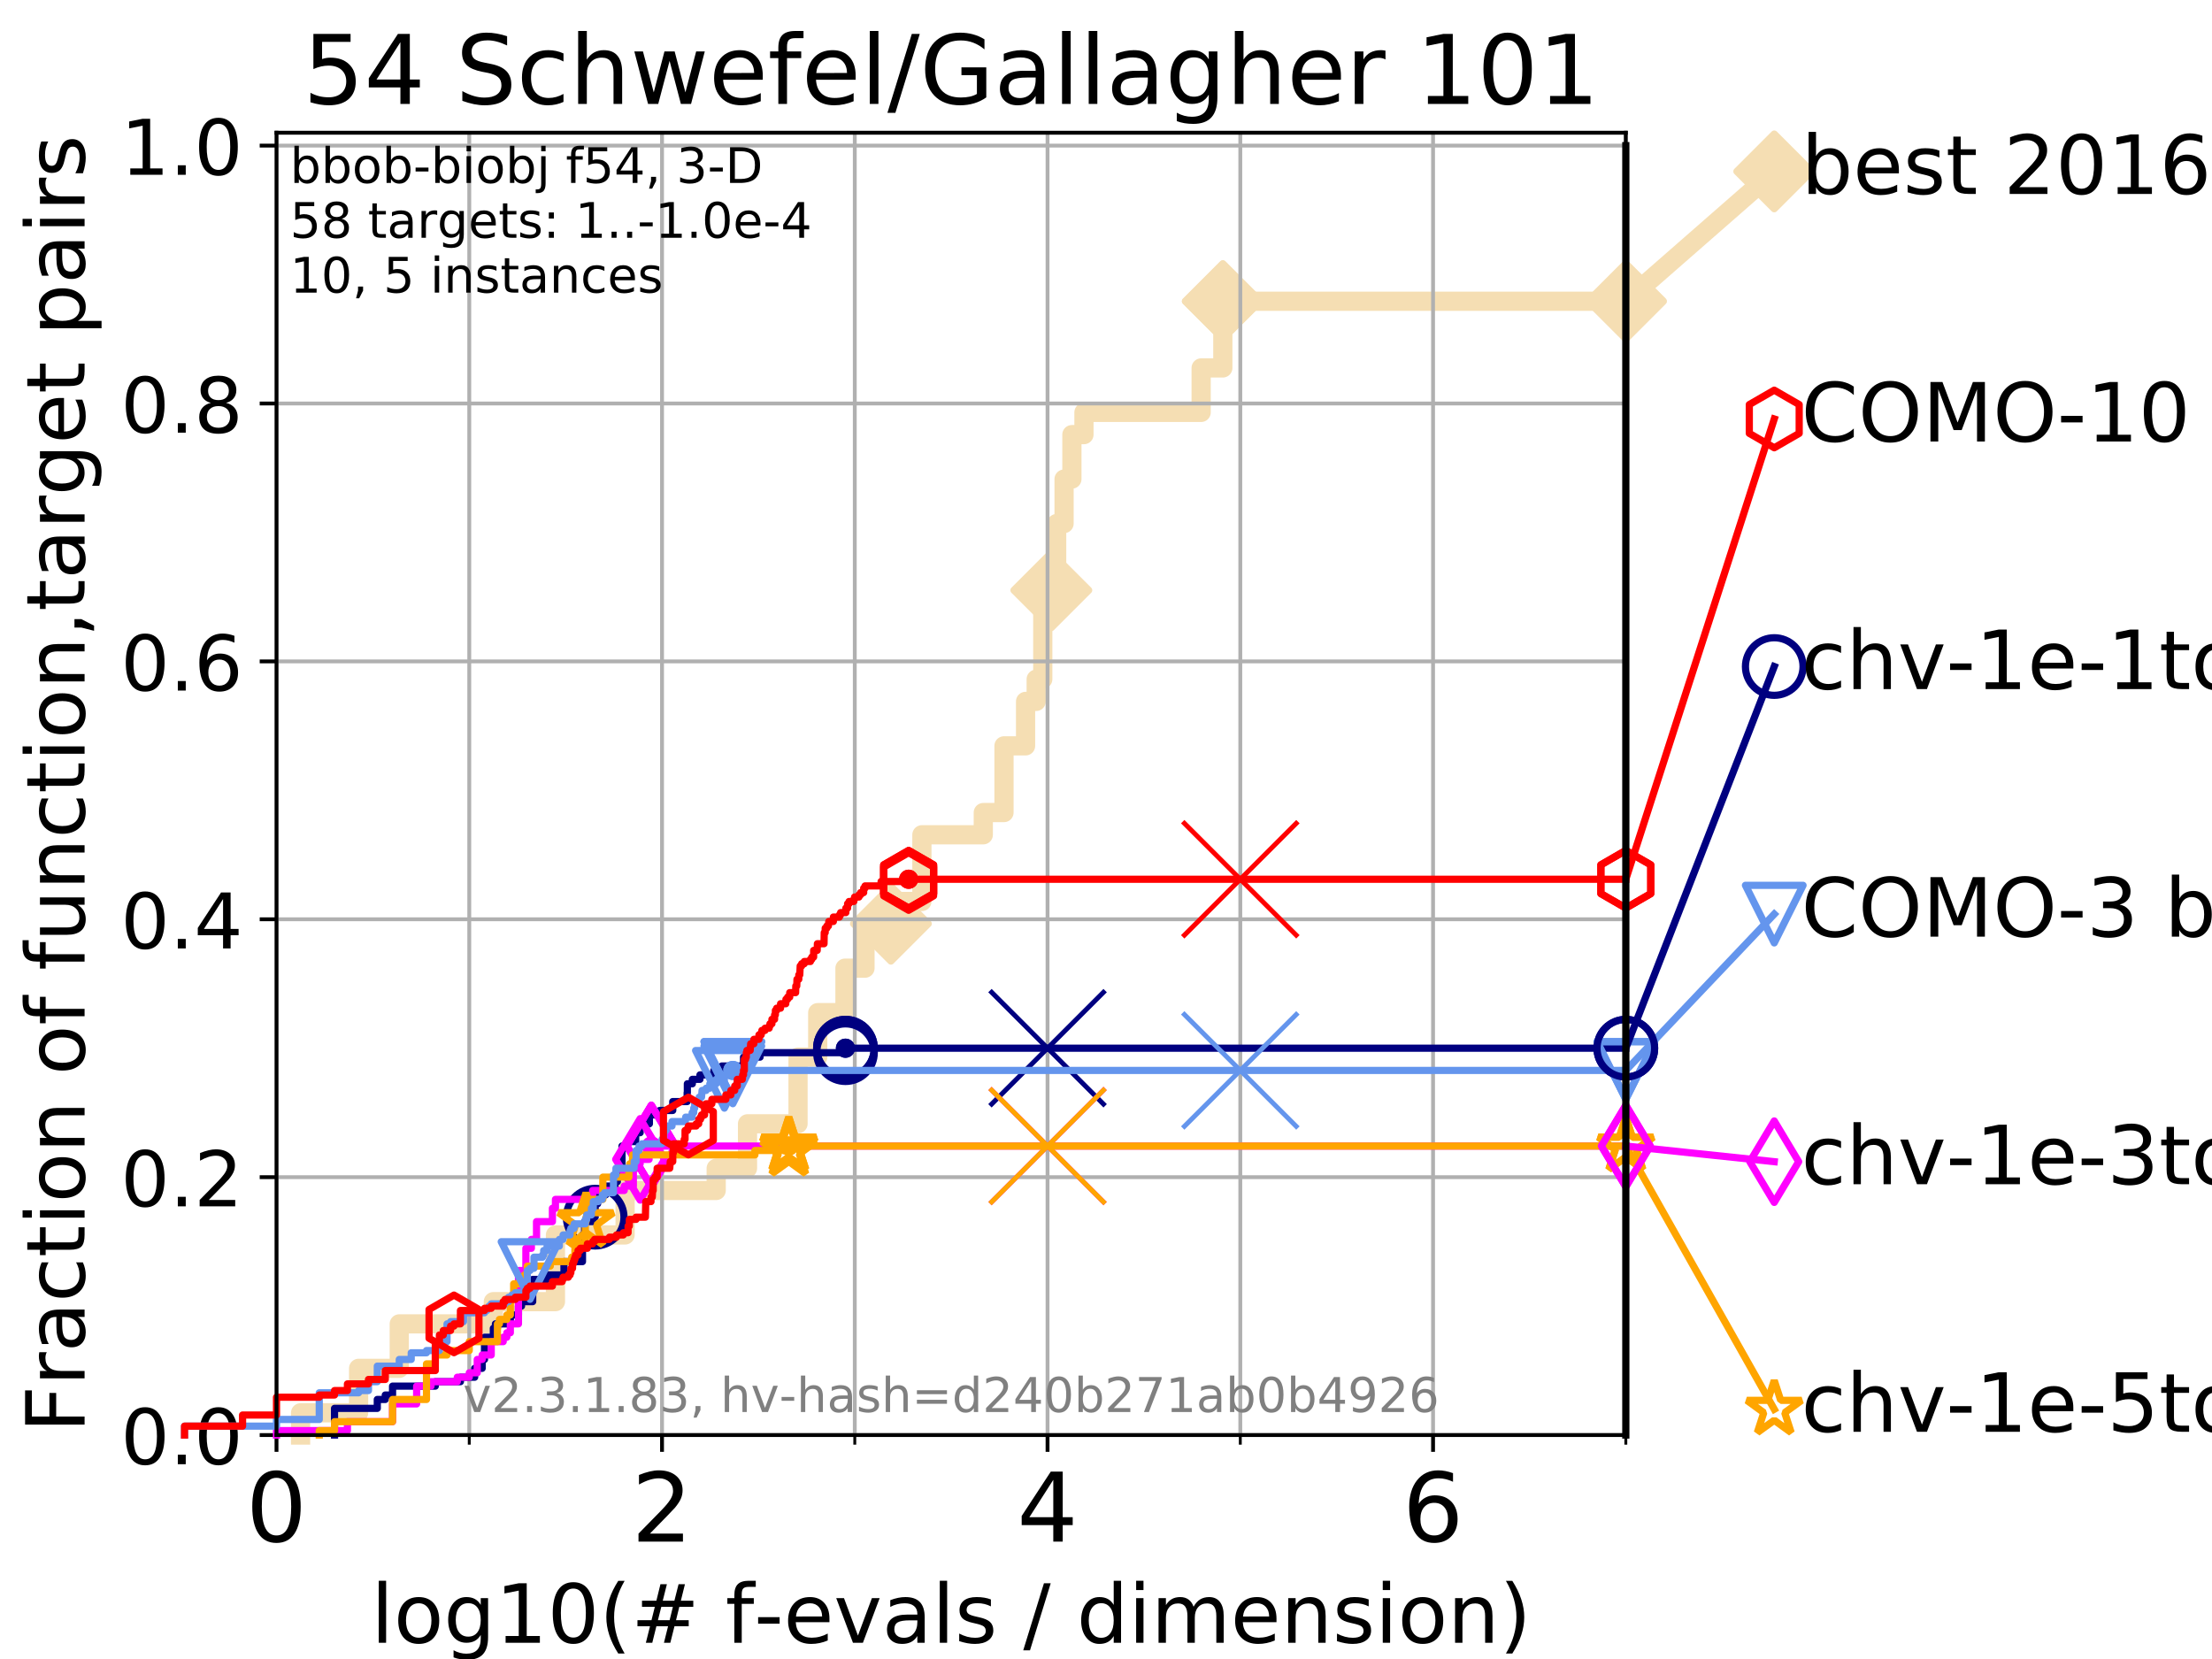 <?xml version="1.0" encoding="utf-8" standalone="no"?>
<!DOCTYPE svg PUBLIC "-//W3C//DTD SVG 1.1//EN"
  "http://www.w3.org/Graphics/SVG/1.1/DTD/svg11.dtd">
<!-- Created with matplotlib (https://matplotlib.org/) -->
<svg height="345.6pt" version="1.1" viewBox="0 0 460.8 345.6" width="460.8pt" xmlns="http://www.w3.org/2000/svg" xmlns:xlink="http://www.w3.org/1999/xlink">
 <defs>
  <style type="text/css">
*{stroke-linecap:butt;stroke-linejoin:round;}
  </style>
 </defs>
 <g id="figure_1">
  <g id="patch_1">
   <path d="M 0 345.6 
L 460.8 345.6 
L 460.8 0 
L 0 0 
z
" style="fill:#ffffff;"/>
  </g>
  <g id="axes_1">
   <g id="patch_2">
    <path d="M 57.6 298.944 
L 338.688 298.944 
L 338.688 27.648 
L 57.6 27.648 
z
" style="fill:#ffffff;"/>
   </g>
   <g id="line2d_1">
    <path d="M 62.617 298.944 
L 62.617 294.313 
L 74.705 294.313 
L 74.705 285.05 
L 83.172 285.05 
L 83.172 275.788 
L 102.772 275.788 
L 102.772 271.157 
L 115.711 271.157 
L 115.711 257.263 
L 130.219 257.263 
L 130.219 248.001 
L 149.196 248.001 
L 149.196 243.37 
L 155.721 243.37 
L 155.721 234.107 
L 166.244 234.107 
L 166.244 220.214 
L 170.347 220.214 
L 170.347 210.951 
L 176.021 210.951 
L 176.021 201.689 
L 180.193 201.689 
L 180.193 192.426 
L 185.592 192.426 
L 185.592 187.795 
L 192.047 187.795 
L 192.047 173.901 
L 204.838 173.901 
L 204.838 169.27 
L 209.15 169.27 
L 209.15 155.377 
L 213.645 155.377 
L 213.645 146.114 
L 215.857 146.114 
L 215.857 141.483 
L 217.229 141.483 
L 217.229 127.589 
L 219.009 127.589 
L 219.009 122.958 
L 220.124 122.958 
L 220.124 109.065 
L 221.665 109.065 
L 221.665 99.802 
L 223.296 99.802 
L 223.296 90.54 
L 225.808 90.54 
L 225.808 85.909 
L 250.219 85.909 
L 250.219 76.646 
L 254.737 76.646 
L 254.737 62.753 
L 338.688 62.753 
" style="fill:none;stroke:#f5deb3;stroke-linecap:square;stroke-width:4;"/>
   </g>
   <g id="line2d_2">
    <defs>
     <path d="M 0 7.778 
L 7.778 0 
L 0 -7.778 
L -7.778 0 
z
" id="mefa41c0d20" style="stroke:#f5deb3;stroke-linejoin:miter;stroke-width:1.5;"/>
    </defs>
    <g>
     <use style="fill:#f5deb3;stroke:#f5deb3;stroke-linejoin:miter;stroke-width:1.5;" x="185.592" xlink:href="#mefa41c0d20" y="192.426"/>
     <use style="fill:#f5deb3;stroke:#f5deb3;stroke-linejoin:miter;stroke-width:1.5;" x="219.009" xlink:href="#mefa41c0d20" y="122.958"/>
     <use style="fill:#f5deb3;stroke:#f5deb3;stroke-linejoin:miter;stroke-width:1.5;" x="254.737" xlink:href="#mefa41c0d20" y="62.753"/>
     <use style="fill:#f5deb3;stroke:#f5deb3;stroke-linejoin:miter;stroke-width:1.5;" x="254.737" xlink:href="#mefa41c0d20" y="62.753"/>
     <use style="fill:#f5deb3;stroke:#f5deb3;stroke-linejoin:miter;stroke-width:1.5;" x="338.688" xlink:href="#mefa41c0d20" y="62.753"/>
    </g>
   </g>
   <g id="line2d_3">
    <path style="fill:none;stroke:#f5deb3;stroke-linecap:square;stroke-width:4;"/>
    <g/>
   </g>
   <g id="line2d_4">
    <path d="M 338.688 62.753 
L 369.608 35.706 
" style="fill:none;stroke:#f5deb3;stroke-linecap:square;stroke-width:4;"/>
    <g>
     <use style="fill:#f5deb3;stroke:#f5deb3;stroke-linejoin:miter;stroke-width:1.5;" x="338.688" xlink:href="#mefa41c0d20" y="62.753"/>
     <use style="fill:#f5deb3;stroke:#f5deb3;stroke-linejoin:miter;stroke-width:1.5;" x="369.608" xlink:href="#mefa41c0d20" y="35.706"/>
    </g>
   </g>
   <g id="matplotlib.axis_1">
    <g id="xtick_1">
     <g id="line2d_5">
      <path clip-path="url(#p751addfc47)" d="M 57.6 298.944 
L 57.6 27.648 
" style="fill:none;stroke:#b0b0b0;stroke-linecap:square;stroke-width:0.8;"/>
     </g>
     <g id="line2d_6">
      <defs>
       <path d="M 0 0 
L 0 3.5 
" id="m4088bbf8b5" style="stroke:#000000;stroke-width:0.8;"/>
      </defs>
      <g>
       <use style="stroke:#000000;stroke-width:0.8;" x="57.6" xlink:href="#m4088bbf8b5" y="298.944"/>
      </g>
     </g>
     <g id="text_1">
      <!-- 0 -->
      <defs>
       <path d="M 31.781 66.406 
Q 24.172 66.406 20.328 58.906 
Q 16.5 51.422 16.5 36.375 
Q 16.5 21.391 20.328 13.891 
Q 24.172 6.391 31.781 6.391 
Q 39.453 6.391 43.281 13.891 
Q 47.125 21.391 47.125 36.375 
Q 47.125 51.422 43.281 58.906 
Q 39.453 66.406 31.781 66.406 
z
M 31.781 74.219 
Q 44.047 74.219 50.516 64.516 
Q 56.984 54.828 56.984 36.375 
Q 56.984 17.969 50.516 8.266 
Q 44.047 -1.422 31.781 -1.422 
Q 19.531 -1.422 13.062 8.266 
Q 6.594 17.969 6.594 36.375 
Q 6.594 54.828 13.062 64.516 
Q 19.531 74.219 31.781 74.219 
z
" id="DejaVuSans-48"/>
      </defs>
      <g transform="translate(51.237 321.141)scale(0.2 -0.2)">
       <use xlink:href="#DejaVuSans-48"/>
      </g>
     </g>
    </g>
    <g id="xtick_2">
     <g id="line2d_7">
      <path clip-path="url(#p751addfc47)" d="M 137.911 298.944 
L 137.911 27.648 
" style="fill:none;stroke:#b0b0b0;stroke-linecap:square;stroke-width:0.8;"/>
     </g>
     <g id="line2d_8">
      <g>
       <use style="stroke:#000000;stroke-width:0.8;" x="137.911" xlink:href="#m4088bbf8b5" y="298.944"/>
      </g>
     </g>
     <g id="text_2">
      <!-- 2 -->
      <defs>
       <path d="M 19.188 8.297 
L 53.609 8.297 
L 53.609 0 
L 7.328 0 
L 7.328 8.297 
Q 12.938 14.109 22.625 23.891 
Q 32.328 33.688 34.812 36.531 
Q 39.547 41.844 41.422 45.531 
Q 43.312 49.219 43.312 52.781 
Q 43.312 58.594 39.234 62.25 
Q 35.156 65.922 28.609 65.922 
Q 23.969 65.922 18.812 64.312 
Q 13.672 62.703 7.812 59.422 
L 7.812 69.391 
Q 13.766 71.781 18.938 73 
Q 24.125 74.219 28.422 74.219 
Q 39.75 74.219 46.484 68.547 
Q 53.219 62.891 53.219 53.422 
Q 53.219 48.922 51.531 44.891 
Q 49.859 40.875 45.406 35.406 
Q 44.188 33.984 37.641 27.219 
Q 31.109 20.453 19.188 8.297 
z
" id="DejaVuSans-50"/>
      </defs>
      <g transform="translate(131.548 321.141)scale(0.2 -0.2)">
       <use xlink:href="#DejaVuSans-50"/>
      </g>
     </g>
    </g>
    <g id="xtick_3">
     <g id="line2d_9">
      <path clip-path="url(#p751addfc47)" d="M 218.222 298.944 
L 218.222 27.648 
" style="fill:none;stroke:#b0b0b0;stroke-linecap:square;stroke-width:0.8;"/>
     </g>
     <g id="line2d_10">
      <g>
       <use style="stroke:#000000;stroke-width:0.8;" x="218.222" xlink:href="#m4088bbf8b5" y="298.944"/>
      </g>
     </g>
     <g id="text_3">
      <!-- 4 -->
      <defs>
       <path d="M 37.797 64.312 
L 12.891 25.391 
L 37.797 25.391 
z
M 35.203 72.906 
L 47.609 72.906 
L 47.609 25.391 
L 58.016 25.391 
L 58.016 17.188 
L 47.609 17.188 
L 47.609 0 
L 37.797 0 
L 37.797 17.188 
L 4.891 17.188 
L 4.891 26.703 
z
" id="DejaVuSans-52"/>
      </defs>
      <g transform="translate(211.859 321.141)scale(0.2 -0.2)">
       <use xlink:href="#DejaVuSans-52"/>
      </g>
     </g>
    </g>
    <g id="xtick_4">
     <g id="line2d_11">
      <path clip-path="url(#p751addfc47)" d="M 298.533 298.944 
L 298.533 27.648 
" style="fill:none;stroke:#b0b0b0;stroke-linecap:square;stroke-width:0.8;"/>
     </g>
     <g id="line2d_12">
      <g>
       <use style="stroke:#000000;stroke-width:0.8;" x="298.533" xlink:href="#m4088bbf8b5" y="298.944"/>
      </g>
     </g>
     <g id="text_4">
      <!-- 6 -->
      <defs>
       <path d="M 33.016 40.375 
Q 26.375 40.375 22.484 35.828 
Q 18.609 31.297 18.609 23.391 
Q 18.609 15.531 22.484 10.953 
Q 26.375 6.391 33.016 6.391 
Q 39.656 6.391 43.531 10.953 
Q 47.406 15.531 47.406 23.391 
Q 47.406 31.297 43.531 35.828 
Q 39.656 40.375 33.016 40.375 
z
M 52.594 71.297 
L 52.594 62.312 
Q 48.875 64.062 45.094 64.984 
Q 41.312 65.922 37.594 65.922 
Q 27.828 65.922 22.672 59.328 
Q 17.531 52.734 16.797 39.406 
Q 19.672 43.656 24.016 45.922 
Q 28.375 48.188 33.594 48.188 
Q 44.578 48.188 50.953 41.516 
Q 57.328 34.859 57.328 23.391 
Q 57.328 12.156 50.688 5.359 
Q 44.047 -1.422 33.016 -1.422 
Q 20.359 -1.422 13.672 8.266 
Q 6.984 17.969 6.984 36.375 
Q 6.984 53.656 15.188 63.938 
Q 23.391 74.219 37.203 74.219 
Q 40.922 74.219 44.703 73.484 
Q 48.484 72.75 52.594 71.297 
z
" id="DejaVuSans-54"/>
      </defs>
      <g transform="translate(292.17 321.141)scale(0.2 -0.2)">
       <use xlink:href="#DejaVuSans-54"/>
      </g>
     </g>
    </g>
    <g id="xtick_5">
     <g id="line2d_13">
      <path clip-path="url(#p751addfc47)" d="M 97.755 298.944 
L 97.755 27.648 
" style="fill:none;stroke:#b0b0b0;stroke-linecap:square;stroke-width:0.8;"/>
     </g>
     <g id="line2d_14">
      <defs>
       <path d="M 0 0 
L 0 2 
" id="m1ca78b0588" style="stroke:#000000;stroke-width:0.6;"/>
      </defs>
      <g>
       <use style="stroke:#000000;stroke-width:0.6;" x="97.755" xlink:href="#m1ca78b0588" y="298.944"/>
      </g>
     </g>
    </g>
    <g id="xtick_6">
     <g id="line2d_15">
      <path clip-path="url(#p751addfc47)" d="M 178.066 298.944 
L 178.066 27.648 
" style="fill:none;stroke:#b0b0b0;stroke-linecap:square;stroke-width:0.8;"/>
     </g>
     <g id="line2d_16">
      <g>
       <use style="stroke:#000000;stroke-width:0.6;" x="178.066" xlink:href="#m1ca78b0588" y="298.944"/>
      </g>
     </g>
    </g>
    <g id="xtick_7">
     <g id="line2d_17">
      <path clip-path="url(#p751addfc47)" d="M 258.377 298.944 
L 258.377 27.648 
" style="fill:none;stroke:#b0b0b0;stroke-linecap:square;stroke-width:0.8;"/>
     </g>
     <g id="line2d_18">
      <g>
       <use style="stroke:#000000;stroke-width:0.6;" x="258.377" xlink:href="#m1ca78b0588" y="298.944"/>
      </g>
     </g>
    </g>
    <g id="xtick_8">
     <g id="line2d_19">
      <path clip-path="url(#p751addfc47)" d="M 338.688 298.944 
L 338.688 27.648 
" style="fill:none;stroke:#b0b0b0;stroke-linecap:square;stroke-width:0.8;"/>
     </g>
     <g id="line2d_20">
      <g>
       <use style="stroke:#000000;stroke-width:0.6;" x="338.688" xlink:href="#m1ca78b0588" y="298.944"/>
      </g>
     </g>
    </g>
    <g id="text_5">
     <!-- log10(# f-evals / dimension) -->
     <defs>
      <path d="M 9.422 75.984 
L 18.406 75.984 
L 18.406 0 
L 9.422 0 
z
" id="DejaVuSans-108"/>
      <path d="M 30.609 48.391 
Q 23.391 48.391 19.188 42.75 
Q 14.984 37.109 14.984 27.297 
Q 14.984 17.484 19.156 11.844 
Q 23.344 6.203 30.609 6.203 
Q 37.797 6.203 41.984 11.859 
Q 46.188 17.531 46.188 27.297 
Q 46.188 37.016 41.984 42.703 
Q 37.797 48.391 30.609 48.391 
z
M 30.609 56 
Q 42.328 56 49.016 48.375 
Q 55.719 40.766 55.719 27.297 
Q 55.719 13.875 49.016 6.219 
Q 42.328 -1.422 30.609 -1.422 
Q 18.844 -1.422 12.172 6.219 
Q 5.516 13.875 5.516 27.297 
Q 5.516 40.766 12.172 48.375 
Q 18.844 56 30.609 56 
z
" id="DejaVuSans-111"/>
      <path d="M 45.406 27.984 
Q 45.406 37.75 41.375 43.109 
Q 37.359 48.484 30.078 48.484 
Q 22.859 48.484 18.828 43.109 
Q 14.797 37.75 14.797 27.984 
Q 14.797 18.266 18.828 12.891 
Q 22.859 7.516 30.078 7.516 
Q 37.359 7.516 41.375 12.891 
Q 45.406 18.266 45.406 27.984 
z
M 54.391 6.781 
Q 54.391 -7.172 48.188 -13.984 
Q 42 -20.797 29.203 -20.797 
Q 24.469 -20.797 20.266 -20.094 
Q 16.062 -19.391 12.109 -17.922 
L 12.109 -9.188 
Q 16.062 -11.328 19.922 -12.344 
Q 23.781 -13.375 27.781 -13.375 
Q 36.625 -13.375 41.016 -8.766 
Q 45.406 -4.156 45.406 5.172 
L 45.406 9.625 
Q 42.625 4.781 38.281 2.391 
Q 33.938 0 27.875 0 
Q 17.828 0 11.672 7.656 
Q 5.516 15.328 5.516 27.984 
Q 5.516 40.672 11.672 48.328 
Q 17.828 56 27.875 56 
Q 33.938 56 38.281 53.609 
Q 42.625 51.219 45.406 46.391 
L 45.406 54.688 
L 54.391 54.688 
z
" id="DejaVuSans-103"/>
      <path d="M 12.406 8.297 
L 28.516 8.297 
L 28.516 63.922 
L 10.984 60.406 
L 10.984 69.391 
L 28.422 72.906 
L 38.281 72.906 
L 38.281 8.297 
L 54.391 8.297 
L 54.391 0 
L 12.406 0 
z
" id="DejaVuSans-49"/>
      <path d="M 31 75.875 
Q 24.469 64.656 21.281 53.656 
Q 18.109 42.672 18.109 31.391 
Q 18.109 20.125 21.312 9.062 
Q 24.516 -2 31 -13.188 
L 23.188 -13.188 
Q 15.875 -1.703 12.234 9.375 
Q 8.594 20.453 8.594 31.391 
Q 8.594 42.281 12.203 53.312 
Q 15.828 64.359 23.188 75.875 
z
" id="DejaVuSans-40"/>
      <path d="M 51.125 44 
L 36.922 44 
L 32.812 27.688 
L 47.125 27.688 
z
M 43.797 71.781 
L 38.719 51.516 
L 52.984 51.516 
L 58.109 71.781 
L 65.922 71.781 
L 60.891 51.516 
L 76.125 51.516 
L 76.125 44 
L 58.984 44 
L 54.984 27.688 
L 70.516 27.688 
L 70.516 20.219 
L 53.078 20.219 
L 48 0 
L 40.188 0 
L 45.219 20.219 
L 30.906 20.219 
L 25.875 0 
L 18.016 0 
L 23.094 20.219 
L 7.719 20.219 
L 7.719 27.688 
L 24.906 27.688 
L 29 44 
L 13.281 44 
L 13.281 51.516 
L 30.906 51.516 
L 35.891 71.781 
z
" id="DejaVuSans-35"/>
      <path id="DejaVuSans-32"/>
      <path d="M 37.109 75.984 
L 37.109 68.5 
L 28.516 68.5 
Q 23.688 68.5 21.797 66.547 
Q 19.922 64.594 19.922 59.516 
L 19.922 54.688 
L 34.719 54.688 
L 34.719 47.703 
L 19.922 47.703 
L 19.922 0 
L 10.891 0 
L 10.891 47.703 
L 2.297 47.703 
L 2.297 54.688 
L 10.891 54.688 
L 10.891 58.5 
Q 10.891 67.625 15.141 71.797 
Q 19.391 75.984 28.609 75.984 
z
" id="DejaVuSans-102"/>
      <path d="M 4.891 31.391 
L 31.203 31.391 
L 31.203 23.391 
L 4.891 23.391 
z
" id="DejaVuSans-45"/>
      <path d="M 56.203 29.594 
L 56.203 25.203 
L 14.891 25.203 
Q 15.484 15.922 20.484 11.062 
Q 25.484 6.203 34.422 6.203 
Q 39.594 6.203 44.453 7.469 
Q 49.312 8.734 54.109 11.281 
L 54.109 2.781 
Q 49.266 0.734 44.188 -0.344 
Q 39.109 -1.422 33.891 -1.422 
Q 20.797 -1.422 13.156 6.188 
Q 5.516 13.812 5.516 26.812 
Q 5.516 40.234 12.766 48.109 
Q 20.016 56 32.328 56 
Q 43.359 56 49.781 48.891 
Q 56.203 41.797 56.203 29.594 
z
M 47.219 32.234 
Q 47.125 39.594 43.094 43.984 
Q 39.062 48.391 32.422 48.391 
Q 24.906 48.391 20.391 44.141 
Q 15.875 39.891 15.188 32.172 
z
" id="DejaVuSans-101"/>
      <path d="M 2.984 54.688 
L 12.5 54.688 
L 29.594 8.797 
L 46.688 54.688 
L 56.203 54.688 
L 35.688 0 
L 23.484 0 
z
" id="DejaVuSans-118"/>
      <path d="M 34.281 27.484 
Q 23.391 27.484 19.188 25 
Q 14.984 22.516 14.984 16.5 
Q 14.984 11.719 18.141 8.906 
Q 21.297 6.109 26.703 6.109 
Q 34.188 6.109 38.703 11.406 
Q 43.219 16.703 43.219 25.484 
L 43.219 27.484 
z
M 52.203 31.203 
L 52.203 0 
L 43.219 0 
L 43.219 8.297 
Q 40.141 3.328 35.547 0.953 
Q 30.953 -1.422 24.312 -1.422 
Q 15.922 -1.422 10.953 3.297 
Q 6 8.016 6 15.922 
Q 6 25.141 12.172 29.828 
Q 18.359 34.516 30.609 34.516 
L 43.219 34.516 
L 43.219 35.406 
Q 43.219 41.609 39.141 45 
Q 35.062 48.391 27.688 48.391 
Q 23 48.391 18.547 47.266 
Q 14.109 46.141 10.016 43.891 
L 10.016 52.203 
Q 14.938 54.109 19.578 55.047 
Q 24.219 56 28.609 56 
Q 40.484 56 46.344 49.844 
Q 52.203 43.703 52.203 31.203 
z
" id="DejaVuSans-97"/>
      <path d="M 44.281 53.078 
L 44.281 44.578 
Q 40.484 46.531 36.375 47.5 
Q 32.281 48.484 27.875 48.484 
Q 21.188 48.484 17.844 46.438 
Q 14.5 44.391 14.5 40.281 
Q 14.5 37.156 16.891 35.375 
Q 19.281 33.594 26.516 31.984 
L 29.594 31.297 
Q 39.156 29.25 43.188 25.516 
Q 47.219 21.781 47.219 15.094 
Q 47.219 7.469 41.188 3.016 
Q 35.156 -1.422 24.609 -1.422 
Q 20.219 -1.422 15.453 -0.562 
Q 10.688 0.297 5.422 2 
L 5.422 11.281 
Q 10.406 8.688 15.234 7.391 
Q 20.062 6.109 24.812 6.109 
Q 31.156 6.109 34.562 8.281 
Q 37.984 10.453 37.984 14.406 
Q 37.984 18.062 35.516 20.016 
Q 33.062 21.969 24.703 23.781 
L 21.578 24.516 
Q 13.234 26.266 9.516 29.906 
Q 5.812 33.547 5.812 39.891 
Q 5.812 47.609 11.281 51.797 
Q 16.75 56 26.812 56 
Q 31.781 56 36.172 55.266 
Q 40.578 54.547 44.281 53.078 
z
" id="DejaVuSans-115"/>
      <path d="M 25.391 72.906 
L 33.688 72.906 
L 8.297 -9.281 
L 0 -9.281 
z
" id="DejaVuSans-47"/>
      <path d="M 45.406 46.391 
L 45.406 75.984 
L 54.391 75.984 
L 54.391 0 
L 45.406 0 
L 45.406 8.203 
Q 42.578 3.328 38.25 0.953 
Q 33.938 -1.422 27.875 -1.422 
Q 17.969 -1.422 11.734 6.484 
Q 5.516 14.406 5.516 27.297 
Q 5.516 40.188 11.734 48.094 
Q 17.969 56 27.875 56 
Q 33.938 56 38.25 53.625 
Q 42.578 51.266 45.406 46.391 
z
M 14.797 27.297 
Q 14.797 17.391 18.875 11.75 
Q 22.953 6.109 30.078 6.109 
Q 37.203 6.109 41.297 11.75 
Q 45.406 17.391 45.406 27.297 
Q 45.406 37.203 41.297 42.844 
Q 37.203 48.484 30.078 48.484 
Q 22.953 48.484 18.875 42.844 
Q 14.797 37.203 14.797 27.297 
z
" id="DejaVuSans-100"/>
      <path d="M 9.422 54.688 
L 18.406 54.688 
L 18.406 0 
L 9.422 0 
z
M 9.422 75.984 
L 18.406 75.984 
L 18.406 64.594 
L 9.422 64.594 
z
" id="DejaVuSans-105"/>
      <path d="M 52 44.188 
Q 55.375 50.25 60.062 53.125 
Q 64.75 56 71.094 56 
Q 79.641 56 84.281 50.016 
Q 88.922 44.047 88.922 33.016 
L 88.922 0 
L 79.891 0 
L 79.891 32.719 
Q 79.891 40.578 77.094 44.375 
Q 74.312 48.188 68.609 48.188 
Q 61.625 48.188 57.562 43.547 
Q 53.516 38.922 53.516 30.906 
L 53.516 0 
L 44.484 0 
L 44.484 32.719 
Q 44.484 40.625 41.703 44.406 
Q 38.922 48.188 33.109 48.188 
Q 26.219 48.188 22.156 43.531 
Q 18.109 38.875 18.109 30.906 
L 18.109 0 
L 9.078 0 
L 9.078 54.688 
L 18.109 54.688 
L 18.109 46.188 
Q 21.188 51.219 25.484 53.609 
Q 29.781 56 35.688 56 
Q 41.656 56 45.828 52.969 
Q 50 49.953 52 44.188 
z
" id="DejaVuSans-109"/>
      <path d="M 54.891 33.016 
L 54.891 0 
L 45.906 0 
L 45.906 32.719 
Q 45.906 40.484 42.875 44.328 
Q 39.844 48.188 33.797 48.188 
Q 26.516 48.188 22.312 43.547 
Q 18.109 38.922 18.109 30.906 
L 18.109 0 
L 9.078 0 
L 9.078 54.688 
L 18.109 54.688 
L 18.109 46.188 
Q 21.344 51.125 25.703 53.562 
Q 30.078 56 35.797 56 
Q 45.219 56 50.047 50.172 
Q 54.891 44.344 54.891 33.016 
z
" id="DejaVuSans-110"/>
      <path d="M 8.016 75.875 
L 15.828 75.875 
Q 23.141 64.359 26.781 53.312 
Q 30.422 42.281 30.422 31.391 
Q 30.422 20.453 26.781 9.375 
Q 23.141 -1.703 15.828 -13.188 
L 8.016 -13.188 
Q 14.5 -2 17.703 9.062 
Q 20.906 20.125 20.906 31.391 
Q 20.906 42.672 17.703 53.656 
Q 14.5 64.656 8.016 75.875 
z
" id="DejaVuSans-41"/>
     </defs>
     <g transform="translate(77.303 342.218)scale(0.17 -0.17)">
      <use xlink:href="#DejaVuSans-108"/>
      <use x="27.783" xlink:href="#DejaVuSans-111"/>
      <use x="88.965" xlink:href="#DejaVuSans-103"/>
      <use x="152.441" xlink:href="#DejaVuSans-49"/>
      <use x="216.064" xlink:href="#DejaVuSans-48"/>
      <use x="279.688" xlink:href="#DejaVuSans-40"/>
      <use x="318.701" xlink:href="#DejaVuSans-35"/>
      <use x="402.49" xlink:href="#DejaVuSans-32"/>
      <use x="434.277" xlink:href="#DejaVuSans-102"/>
      <use x="469.404" xlink:href="#DejaVuSans-45"/>
      <use x="505.488" xlink:href="#DejaVuSans-101"/>
      <use x="567.012" xlink:href="#DejaVuSans-118"/>
      <use x="626.191" xlink:href="#DejaVuSans-97"/>
      <use x="687.471" xlink:href="#DejaVuSans-108"/>
      <use x="715.254" xlink:href="#DejaVuSans-115"/>
      <use x="767.354" xlink:href="#DejaVuSans-32"/>
      <use x="799.141" xlink:href="#DejaVuSans-47"/>
      <use x="832.832" xlink:href="#DejaVuSans-32"/>
      <use x="864.619" xlink:href="#DejaVuSans-100"/>
      <use x="928.096" xlink:href="#DejaVuSans-105"/>
      <use x="955.879" xlink:href="#DejaVuSans-109"/>
      <use x="1053.291" xlink:href="#DejaVuSans-101"/>
      <use x="1114.814" xlink:href="#DejaVuSans-110"/>
      <use x="1178.193" xlink:href="#DejaVuSans-115"/>
      <use x="1230.293" xlink:href="#DejaVuSans-105"/>
      <use x="1258.076" xlink:href="#DejaVuSans-111"/>
      <use x="1319.258" xlink:href="#DejaVuSans-110"/>
      <use x="1382.637" xlink:href="#DejaVuSans-41"/>
     </g>
    </g>
   </g>
   <g id="matplotlib.axis_2">
    <g id="ytick_1">
     <g id="line2d_21">
      <path clip-path="url(#p751addfc47)" d="M 57.6 298.944 
L 338.688 298.944 
" style="fill:none;stroke:#b0b0b0;stroke-linecap:square;stroke-width:0.8;"/>
     </g>
     <g id="line2d_22">
      <defs>
       <path d="M 0 0 
L -3.5 0 
" id="m62ba1aaa9e" style="stroke:#000000;stroke-width:0.8;"/>
      </defs>
      <g>
       <use style="stroke:#000000;stroke-width:0.8;" x="57.6" xlink:href="#m62ba1aaa9e" y="298.944"/>
      </g>
     </g>
     <g id="text_6">
      <!-- 0.0 -->
      <defs>
       <path d="M 10.688 12.406 
L 21 12.406 
L 21 0 
L 10.688 0 
z
" id="DejaVuSans-46"/>
      </defs>
      <g transform="translate(25.155 305.023)scale(0.16 -0.16)">
       <use xlink:href="#DejaVuSans-48"/>
       <use x="63.623" xlink:href="#DejaVuSans-46"/>
       <use x="95.41" xlink:href="#DejaVuSans-48"/>
      </g>
     </g>
    </g>
    <g id="ytick_2">
     <g id="line2d_23">
      <path clip-path="url(#p751addfc47)" d="M 57.6 245.222 
L 338.688 245.222 
" style="fill:none;stroke:#b0b0b0;stroke-linecap:square;stroke-width:0.8;"/>
     </g>
     <g id="line2d_24">
      <g>
       <use style="stroke:#000000;stroke-width:0.8;" x="57.6" xlink:href="#m62ba1aaa9e" y="245.222"/>
      </g>
     </g>
     <g id="text_7">
      <!-- 0.2 -->
      <g transform="translate(25.155 251.301)scale(0.16 -0.16)">
       <use xlink:href="#DejaVuSans-48"/>
       <use x="63.623" xlink:href="#DejaVuSans-46"/>
       <use x="95.41" xlink:href="#DejaVuSans-50"/>
      </g>
     </g>
    </g>
    <g id="ytick_3">
     <g id="line2d_25">
      <path clip-path="url(#p751addfc47)" d="M 57.6 191.5 
L 338.688 191.5 
" style="fill:none;stroke:#b0b0b0;stroke-linecap:square;stroke-width:0.8;"/>
     </g>
     <g id="line2d_26">
      <g>
       <use style="stroke:#000000;stroke-width:0.8;" x="57.6" xlink:href="#m62ba1aaa9e" y="191.5"/>
      </g>
     </g>
     <g id="text_8">
      <!-- 0.4 -->
      <g transform="translate(25.155 197.579)scale(0.16 -0.16)">
       <use xlink:href="#DejaVuSans-48"/>
       <use x="63.623" xlink:href="#DejaVuSans-46"/>
       <use x="95.41" xlink:href="#DejaVuSans-52"/>
      </g>
     </g>
    </g>
    <g id="ytick_4">
     <g id="line2d_27">
      <path clip-path="url(#p751addfc47)" d="M 57.6 137.778 
L 338.688 137.778 
" style="fill:none;stroke:#b0b0b0;stroke-linecap:square;stroke-width:0.8;"/>
     </g>
     <g id="line2d_28">
      <g>
       <use style="stroke:#000000;stroke-width:0.8;" x="57.6" xlink:href="#m62ba1aaa9e" y="137.778"/>
      </g>
     </g>
     <g id="text_9">
      <!-- 0.6 -->
      <g transform="translate(25.155 143.857)scale(0.16 -0.16)">
       <use xlink:href="#DejaVuSans-48"/>
       <use x="63.623" xlink:href="#DejaVuSans-46"/>
       <use x="95.41" xlink:href="#DejaVuSans-54"/>
      </g>
     </g>
    </g>
    <g id="ytick_5">
     <g id="line2d_29">
      <path clip-path="url(#p751addfc47)" d="M 57.6 84.056 
L 338.688 84.056 
" style="fill:none;stroke:#b0b0b0;stroke-linecap:square;stroke-width:0.8;"/>
     </g>
     <g id="line2d_30">
      <g>
       <use style="stroke:#000000;stroke-width:0.8;" x="57.6" xlink:href="#m62ba1aaa9e" y="84.056"/>
      </g>
     </g>
     <g id="text_10">
      <!-- 0.8 -->
      <defs>
       <path d="M 31.781 34.625 
Q 24.75 34.625 20.719 30.859 
Q 16.703 27.094 16.703 20.516 
Q 16.703 13.922 20.719 10.156 
Q 24.75 6.391 31.781 6.391 
Q 38.812 6.391 42.859 10.172 
Q 46.922 13.969 46.922 20.516 
Q 46.922 27.094 42.891 30.859 
Q 38.875 34.625 31.781 34.625 
z
M 21.922 38.812 
Q 15.578 40.375 12.031 44.719 
Q 8.5 49.078 8.5 55.328 
Q 8.5 64.062 14.719 69.141 
Q 20.953 74.219 31.781 74.219 
Q 42.672 74.219 48.875 69.141 
Q 55.078 64.062 55.078 55.328 
Q 55.078 49.078 51.531 44.719 
Q 48 40.375 41.703 38.812 
Q 48.828 37.156 52.797 32.312 
Q 56.781 27.484 56.781 20.516 
Q 56.781 9.906 50.312 4.234 
Q 43.844 -1.422 31.781 -1.422 
Q 19.734 -1.422 13.25 4.234 
Q 6.781 9.906 6.781 20.516 
Q 6.781 27.484 10.781 32.312 
Q 14.797 37.156 21.922 38.812 
z
M 18.312 54.391 
Q 18.312 48.734 21.844 45.562 
Q 25.391 42.391 31.781 42.391 
Q 38.141 42.391 41.719 45.562 
Q 45.312 48.734 45.312 54.391 
Q 45.312 60.062 41.719 63.234 
Q 38.141 66.406 31.781 66.406 
Q 25.391 66.406 21.844 63.234 
Q 18.312 60.062 18.312 54.391 
z
" id="DejaVuSans-56"/>
      </defs>
      <g transform="translate(25.155 90.135)scale(0.16 -0.16)">
       <use xlink:href="#DejaVuSans-48"/>
       <use x="63.623" xlink:href="#DejaVuSans-46"/>
       <use x="95.41" xlink:href="#DejaVuSans-56"/>
      </g>
     </g>
    </g>
    <g id="ytick_6">
     <g id="line2d_31">
      <path clip-path="url(#p751addfc47)" d="M 57.6 30.334 
L 338.688 30.334 
" style="fill:none;stroke:#b0b0b0;stroke-linecap:square;stroke-width:0.8;"/>
     </g>
     <g id="line2d_32">
      <g>
       <use style="stroke:#000000;stroke-width:0.8;" x="57.6" xlink:href="#m62ba1aaa9e" y="30.334"/>
      </g>
     </g>
     <g id="text_11">
      <!-- 1.0 -->
      <g transform="translate(25.155 36.413)scale(0.16 -0.16)">
       <use xlink:href="#DejaVuSans-49"/>
       <use x="63.623" xlink:href="#DejaVuSans-46"/>
       <use x="95.41" xlink:href="#DejaVuSans-48"/>
      </g>
     </g>
    </g>
    <g id="text_12">
     <!-- Fraction of function,target pairs -->
     <defs>
      <path d="M 9.812 72.906 
L 51.703 72.906 
L 51.703 64.594 
L 19.672 64.594 
L 19.672 43.109 
L 48.578 43.109 
L 48.578 34.812 
L 19.672 34.812 
L 19.672 0 
L 9.812 0 
z
" id="DejaVuSans-70"/>
      <path d="M 41.109 46.297 
Q 39.594 47.172 37.812 47.578 
Q 36.031 48 33.891 48 
Q 26.266 48 22.188 43.047 
Q 18.109 38.094 18.109 28.812 
L 18.109 0 
L 9.078 0 
L 9.078 54.688 
L 18.109 54.688 
L 18.109 46.188 
Q 20.953 51.172 25.484 53.578 
Q 30.031 56 36.531 56 
Q 37.453 56 38.578 55.875 
Q 39.703 55.766 41.062 55.516 
z
" id="DejaVuSans-114"/>
      <path d="M 48.781 52.594 
L 48.781 44.188 
Q 44.969 46.297 41.141 47.344 
Q 37.312 48.391 33.406 48.391 
Q 24.656 48.391 19.812 42.844 
Q 14.984 37.312 14.984 27.297 
Q 14.984 17.281 19.812 11.734 
Q 24.656 6.203 33.406 6.203 
Q 37.312 6.203 41.141 7.25 
Q 44.969 8.297 48.781 10.406 
L 48.781 2.094 
Q 45.016 0.344 40.984 -0.531 
Q 36.969 -1.422 32.422 -1.422 
Q 20.062 -1.422 12.781 6.344 
Q 5.516 14.109 5.516 27.297 
Q 5.516 40.672 12.859 48.328 
Q 20.219 56 33.016 56 
Q 37.156 56 41.109 55.141 
Q 45.062 54.297 48.781 52.594 
z
" id="DejaVuSans-99"/>
      <path d="M 18.312 70.219 
L 18.312 54.688 
L 36.812 54.688 
L 36.812 47.703 
L 18.312 47.703 
L 18.312 18.016 
Q 18.312 11.328 20.141 9.422 
Q 21.969 7.516 27.594 7.516 
L 36.812 7.516 
L 36.812 0 
L 27.594 0 
Q 17.188 0 13.234 3.875 
Q 9.281 7.766 9.281 18.016 
L 9.281 47.703 
L 2.688 47.703 
L 2.688 54.688 
L 9.281 54.688 
L 9.281 70.219 
z
" id="DejaVuSans-116"/>
      <path d="M 8.5 21.578 
L 8.5 54.688 
L 17.484 54.688 
L 17.484 21.922 
Q 17.484 14.156 20.5 10.266 
Q 23.531 6.391 29.594 6.391 
Q 36.859 6.391 41.078 11.031 
Q 45.312 15.672 45.312 23.688 
L 45.312 54.688 
L 54.297 54.688 
L 54.297 0 
L 45.312 0 
L 45.312 8.406 
Q 42.047 3.422 37.719 1 
Q 33.406 -1.422 27.688 -1.422 
Q 18.266 -1.422 13.375 4.438 
Q 8.5 10.297 8.5 21.578 
z
M 31.109 56 
z
" id="DejaVuSans-117"/>
      <path d="M 11.719 12.406 
L 22.016 12.406 
L 22.016 4 
L 14.016 -11.625 
L 7.719 -11.625 
L 11.719 4 
z
" id="DejaVuSans-44"/>
      <path d="M 18.109 8.203 
L 18.109 -20.797 
L 9.078 -20.797 
L 9.078 54.688 
L 18.109 54.688 
L 18.109 46.391 
Q 20.953 51.266 25.266 53.625 
Q 29.594 56 35.594 56 
Q 45.562 56 51.781 48.094 
Q 58.016 40.188 58.016 27.297 
Q 58.016 14.406 51.781 6.484 
Q 45.562 -1.422 35.594 -1.422 
Q 29.594 -1.422 25.266 0.953 
Q 20.953 3.328 18.109 8.203 
z
M 48.688 27.297 
Q 48.688 37.203 44.609 42.844 
Q 40.531 48.484 33.406 48.484 
Q 26.266 48.484 22.188 42.844 
Q 18.109 37.203 18.109 27.297 
Q 18.109 17.391 22.188 11.75 
Q 26.266 6.109 33.406 6.109 
Q 40.531 6.109 44.609 11.75 
Q 48.688 17.391 48.688 27.297 
z
" id="DejaVuSans-112"/>
     </defs>
     <g transform="translate(17.62 298.435)rotate(-90)scale(0.17 -0.17)">
      <use xlink:href="#DejaVuSans-70"/>
      <use x="57.41" xlink:href="#DejaVuSans-114"/>
      <use x="98.523" xlink:href="#DejaVuSans-97"/>
      <use x="159.803" xlink:href="#DejaVuSans-99"/>
      <use x="214.783" xlink:href="#DejaVuSans-116"/>
      <use x="253.992" xlink:href="#DejaVuSans-105"/>
      <use x="281.775" xlink:href="#DejaVuSans-111"/>
      <use x="342.957" xlink:href="#DejaVuSans-110"/>
      <use x="406.336" xlink:href="#DejaVuSans-32"/>
      <use x="438.123" xlink:href="#DejaVuSans-111"/>
      <use x="499.305" xlink:href="#DejaVuSans-102"/>
      <use x="534.51" xlink:href="#DejaVuSans-32"/>
      <use x="566.297" xlink:href="#DejaVuSans-102"/>
      <use x="601.502" xlink:href="#DejaVuSans-117"/>
      <use x="664.881" xlink:href="#DejaVuSans-110"/>
      <use x="728.26" xlink:href="#DejaVuSans-99"/>
      <use x="783.24" xlink:href="#DejaVuSans-116"/>
      <use x="822.449" xlink:href="#DejaVuSans-105"/>
      <use x="850.232" xlink:href="#DejaVuSans-111"/>
      <use x="911.414" xlink:href="#DejaVuSans-110"/>
      <use x="974.793" xlink:href="#DejaVuSans-44"/>
      <use x="1006.58" xlink:href="#DejaVuSans-116"/>
      <use x="1045.789" xlink:href="#DejaVuSans-97"/>
      <use x="1107.068" xlink:href="#DejaVuSans-114"/>
      <use x="1148.166" xlink:href="#DejaVuSans-103"/>
      <use x="1211.643" xlink:href="#DejaVuSans-101"/>
      <use x="1273.166" xlink:href="#DejaVuSans-116"/>
      <use x="1312.375" xlink:href="#DejaVuSans-32"/>
      <use x="1344.162" xlink:href="#DejaVuSans-112"/>
      <use x="1407.639" xlink:href="#DejaVuSans-97"/>
      <use x="1468.918" xlink:href="#DejaVuSans-105"/>
      <use x="1496.701" xlink:href="#DejaVuSans-114"/>
      <use x="1537.814" xlink:href="#DejaVuSans-115"/>
     </g>
    </g>
   </g>
   <g id="line2d_33">
    <defs>
     <path d="M 0 1.5 
C 0.398 1.5 0.779 1.342 1.061 1.061 
C 1.342 0.779 1.5 0.398 1.5 0 
C 1.5 -0.398 1.342 -0.779 1.061 -1.061 
C 0.779 -1.342 0.398 -1.5 0 -1.5 
C -0.398 -1.5 -0.779 -1.342 -1.061 -1.061 
C -1.342 -0.779 -1.5 -0.398 -1.5 0 
C -1.5 0.398 -1.342 0.779 -1.061 1.061 
C -0.779 1.342 -0.398 1.5 0 1.5 
z
" id="m1f42e6367b" style="stroke:#f5deb3;"/>
    </defs>
    <g>
     <use style="fill:#f5deb3;stroke:#f5deb3;" x="254.737" xlink:href="#m1f42e6367b" y="62.753"/>
     <use style="fill:#f5deb3;stroke:#f5deb3;" x="254.737" xlink:href="#m1f42e6367b" y="62.753"/>
    </g>
   </g>
   <g id="line2d_34">
    <defs>
     <path d="M 0 1.5 
C 0.398 1.5 0.779 1.342 1.061 1.061 
C 1.342 0.779 1.5 0.398 1.5 0 
C 1.5 -0.398 1.342 -0.779 1.061 -1.061 
C 0.779 -1.342 0.398 -1.5 0 -1.5 
C -0.398 -1.5 -0.779 -1.342 -1.061 -1.061 
C -1.342 -0.779 -1.5 -0.398 -1.5 0 
C -1.5 0.398 -1.342 0.779 -1.061 1.061 
C -0.779 1.342 -0.398 1.5 0 1.5 
z
" id="md5bf11fb28" style="stroke:#000080;"/>
    </defs>
    <g>
     <use style="fill:#000080;stroke:#000080;" x="176.125" xlink:href="#md5bf11fb28" y="218.361"/>
     <use style="fill:#000080;stroke:#000080;" x="176.125" xlink:href="#md5bf11fb28" y="218.361"/>
    </g>
   </g>
   <g id="line2d_35">
    <path d="M 69.688 298.944 
L 69.688 293.387 
L 78.596 293.387 
L 78.596 291.534 
L 80.259 291.534 
L 80.259 290.608 
L 81.776 290.608 
L 81.776 288.755 
L 90.684 288.755 
L 90.684 287.829 
L 95.918 287.829 
L 95.918 286.903 
L 98.881 286.903 
L 98.881 285.05 
L 100.444 285.05 
L 100.444 283.198 
L 100.935 283.198 
L 100.935 278.567 
L 102.772 278.567 
L 102.772 276.714 
L 103.203 276.714 
L 103.203 275.788 
L 106.312 275.788 
L 106.312 273.935 
L 108.006 273.935 
L 108.006 272.083 
L 108.64 272.083 
L 108.64 271.157 
L 110.969 271.157 
L 110.969 266.526 
L 113.966 266.526 
L 113.966 265.599 
L 117.486 265.599 
L 117.486 262.821 
L 121.34 262.821 
L 121.34 257.263 
L 121.785 257.263 
L 121.785 254.484 
L 123.461 254.484 
L 123.461 253.558 
L 123.985 253.558 
L 123.985 250.779 
L 124.495 250.779 
L 124.495 248.927 
L 126.168 248.927 
L 126.168 247.075 
L 128.108 247.075 
L 128.108 246.148 
L 128.611 246.148 
L 128.611 245.222 
L 128.808 245.222 
L 128.808 244.296 
L 129.386 244.296 
L 129.386 243.37 
L 129.574 243.37 
L 129.574 238.738 
L 130.576 238.738 
L 130.576 237.812 
L 132.423 237.812 
L 132.423 235.96 
L 133.353 235.96 
L 133.353 234.107 
L 135.281 234.107 
L 135.281 232.255 
L 137.439 232.255 
L 137.439 231.328 
L 140.145 231.328 
L 140.145 229.476 
L 143.144 229.476 
L 143.144 227.623 
L 143.187 227.623 
L 143.187 225.771 
L 144.23 225.771 
L 144.23 224.845 
L 145.814 224.845 
L 145.814 223.918 
L 148.702 223.918 
L 148.702 222.992 
L 150.373 222.992 
L 150.373 222.066 
L 154.885 222.066 
L 154.885 220.214 
L 158.34 220.214 
L 158.34 219.287 
L 176.125 219.287 
L 176.125 218.361 
L 338.688 218.361 
" style="fill:none;stroke:#000080;stroke-linecap:square;stroke-width:1.5;"/>
   </g>
   <g id="line2d_36">
    <defs>
     <path d="M 0 6 
C 1.591 6 3.117 5.368 4.243 4.243 
C 5.368 3.117 6 1.591 6 0 
C 6 -1.591 5.368 -3.117 4.243 -4.243 
C 3.117 -5.368 1.591 -6 0 -6 
C -1.591 -6 -3.117 -5.368 -4.243 -4.243 
C -5.368 -3.117 -6 -1.591 -6 0 
C -6 1.591 -5.368 3.117 -4.243 4.243 
C -3.117 5.368 -1.591 6 0 6 
z
" id="m820a579416" style="stroke:#000080;stroke-width:1.5;"/>
    </defs>
    <g>
     <use style="fill-opacity:0;stroke:#000080;stroke-width:1.5;" x="123.985" xlink:href="#m820a579416" y="253.558"/>
     <use style="fill-opacity:0;stroke:#000080;stroke-width:1.5;" x="176.125" xlink:href="#m820a579416" y="219.287"/>
     <use style="fill-opacity:0;stroke:#000080;stroke-width:1.5;" x="176.125" xlink:href="#m820a579416" y="218.361"/>
     <use style="fill-opacity:0;stroke:#000080;stroke-width:1.5;" x="176.125" xlink:href="#m820a579416" y="218.361"/>
     <use style="fill-opacity:0;stroke:#000080;stroke-width:1.5;" x="338.688" xlink:href="#m820a579416" y="218.361"/>
    </g>
   </g>
   <g id="line2d_37">
    <path style="fill:none;stroke:#000080;stroke-linecap:square;stroke-width:1.5;"/>
    <g/>
   </g>
   <g id="line2d_38">
    <path clip-path="url(#p751addfc47)" d="M 218.223 218.361 
" style="fill:none;stroke:#000080;stroke-linecap:square;stroke-width:1.5;"/>
    <defs>
     <path d="M -12 12 
L 12 -12 
M -12 -12 
L 12 12 
" id="m405793465b" style="stroke:#000080;"/>
    </defs>
    <g clip-path="url(#p751addfc47)">
     <use style="fill:#000080;stroke:#000080;" x="218.223" xlink:href="#m405793465b" y="218.361"/>
    </g>
   </g>
   <g id="line2d_39">
    <defs>
     <path d="M 0 1.5 
C 0.398 1.5 0.779 1.342 1.061 1.061 
C 1.342 0.779 1.5 0.398 1.5 0 
C 1.5 -0.398 1.342 -0.779 1.061 -1.061 
C 0.779 -1.342 0.398 -1.5 0 -1.5 
C -0.398 -1.5 -0.779 -1.342 -1.061 -1.061 
C -1.342 -0.779 -1.5 -0.398 -1.5 0 
C -1.5 0.398 -1.342 0.779 -1.061 1.061 
C -0.779 1.342 -0.398 1.5 0 1.5 
z
" id="m80cd42377e" style="stroke:#ff00ff;"/>
    </defs>
    <g>
     <use style="fill:#ff00ff;stroke:#ff00ff;" x="135.682" xlink:href="#m80cd42377e" y="238.738"/>
     <use style="fill:#ff00ff;stroke:#ff00ff;" x="135.682" xlink:href="#m80cd42377e" y="238.738"/>
    </g>
   </g>
   <g id="line2d_40">
    <path d="M 57.6 298.944 
L 57.6 298.018 
L 72.376 298.018 
L 72.376 296.165 
L 81.776 296.165 
L 81.776 292.46 
L 86.793 292.46 
L 86.793 288.755 
L 89.79 288.755 
L 89.79 287.829 
L 95.26 287.829 
L 95.26 286.903 
L 97.755 286.903 
L 97.755 285.977 
L 99.418 285.977 
L 99.418 283.198 
L 100.444 283.198 
L 100.444 282.272 
L 102.331 282.272 
L 102.331 279.493 
L 104.826 279.493 
L 104.826 278.567 
L 105.585 278.567 
L 105.585 277.64 
L 106.312 277.64 
L 106.312 275.788 
L 108.006 275.788 
L 108.006 264.673 
L 109.55 264.673 
L 109.55 260.042 
L 110.694 260.042 
L 110.694 258.189 
L 111.768 258.189 
L 111.768 254.484 
L 115.077 254.484 
L 115.077 251.706 
L 115.711 251.706 
L 115.711 249.853 
L 123.461 249.853 
L 123.461 248.001 
L 130.037 248.001 
L 130.037 247.075 
L 131.938 247.075 
L 131.938 243.37 
L 132.816 243.37 
L 132.816 242.443 
L 133.353 242.443 
L 133.353 241.517 
L 135.213 241.517 
L 135.213 240.591 
L 135.682 240.591 
L 135.682 238.738 
L 338.688 238.738 
" style="fill:none;stroke:#ff00ff;stroke-linecap:square;stroke-width:1.5;"/>
   </g>
   <g id="line2d_41">
    <defs>
     <path d="M 0 8.485 
L 5.091 0 
L 0 -8.485 
L -5.091 0 
z
" id="m4a6bc38575" style="stroke:#ff00ff;stroke-linejoin:miter;stroke-width:1.5;"/>
    </defs>
    <g>
     <use style="fill-opacity:0;stroke:#ff00ff;stroke-linejoin:miter;stroke-width:1.5;" x="133.353" xlink:href="#m4a6bc38575" y="241.517"/>
     <use style="fill-opacity:0;stroke:#ff00ff;stroke-linejoin:miter;stroke-width:1.5;" x="135.682" xlink:href="#m4a6bc38575" y="238.738"/>
     <use style="fill-opacity:0;stroke:#ff00ff;stroke-linejoin:miter;stroke-width:1.5;" x="135.682" xlink:href="#m4a6bc38575" y="238.738"/>
     <use style="fill-opacity:0;stroke:#ff00ff;stroke-linejoin:miter;stroke-width:1.5;" x="135.682" xlink:href="#m4a6bc38575" y="238.738"/>
     <use style="fill-opacity:0;stroke:#ff00ff;stroke-linejoin:miter;stroke-width:1.5;" x="338.688" xlink:href="#m4a6bc38575" y="238.738"/>
    </g>
   </g>
   <g id="line2d_42">
    <path style="fill:none;stroke:#ff00ff;stroke-linecap:square;stroke-width:1.5;"/>
    <g/>
   </g>
   <g id="line2d_43">
    <path clip-path="url(#p751addfc47)" d="M 218.224 238.738 
" style="fill:none;stroke:#ff00ff;stroke-linecap:square;stroke-width:1.5;"/>
    <defs>
     <path d="M -12 12 
L 12 -12 
M -12 -12 
L 12 12 
" id="m99fad0777a" style="stroke:#ff00ff;"/>
    </defs>
    <g clip-path="url(#p751addfc47)">
     <use style="fill:#ff00ff;stroke:#ff00ff;" x="218.224" xlink:href="#m99fad0777a" y="238.738"/>
    </g>
   </g>
   <g id="line2d_44">
    <defs>
     <path d="M 0 1.5 
C 0.398 1.5 0.779 1.342 1.061 1.061 
C 1.342 0.779 1.5 0.398 1.5 0 
C 1.5 -0.398 1.342 -0.779 1.061 -1.061 
C 0.779 -1.342 0.398 -1.5 0 -1.5 
C -0.398 -1.5 -0.779 -1.342 -1.061 -1.061 
C -1.342 -0.779 -1.5 -0.398 -1.5 0 
C -1.5 0.398 -1.342 0.779 -1.061 1.061 
C -0.779 1.342 -0.398 1.5 0 1.5 
z
" id="me4e1b65b34" style="stroke:#ffa500;"/>
    </defs>
    <g>
     <use style="fill:#ffa500;stroke:#ffa500;" x="164.321" xlink:href="#me4e1b65b34" y="238.738"/>
     <use style="fill:#ffa500;stroke:#ffa500;" x="164.321" xlink:href="#me4e1b65b34" y="238.738"/>
    </g>
   </g>
   <g id="line2d_45">
    <path d="M 66.508 298.944 
L 66.508 298.018 
L 69.688 298.018 
L 69.688 296.165 
L 81.776 296.165 
L 81.776 291.534 
L 88.847 291.534 
L 88.847 284.124 
L 90.684 284.124 
L 90.684 282.272 
L 93.122 282.272 
L 93.122 281.345 
L 97.755 281.345 
L 97.755 279.493 
L 103.623 279.493 
L 103.623 275.788 
L 104.034 275.788 
L 104.034 274.862 
L 105.585 274.862 
L 105.585 273.935 
L 106.312 273.935 
L 106.312 270.231 
L 107.009 270.231 
L 107.009 267.452 
L 108.326 267.452 
L 108.326 266.526 
L 109.252 266.526 
L 109.252 265.599 
L 109.843 265.599 
L 109.843 263.747 
L 114.641 263.747 
L 114.641 262.821 
L 119.097 262.821 
L 119.097 261.894 
L 119.768 261.894 
L 119.768 260.042 
L 120.094 260.042 
L 120.094 259.116 
L 121.931 259.116 
L 121.931 254.484 
L 122.076 254.484 
L 122.076 253.558 
L 122.22 253.558 
L 122.22 251.706 
L 122.362 251.706 
L 122.362 249.853 
L 125.589 249.853 
L 125.589 245.222 
L 131.013 245.222 
L 131.013 243.37 
L 131.185 243.37 
L 131.185 242.443 
L 131.774 242.443 
L 131.774 240.591 
L 157.263 240.591 
L 157.263 239.665 
L 164.321 239.665 
L 164.321 238.738 
L 338.688 238.738 
" style="fill:none;stroke:#ffa500;stroke-linecap:square;stroke-width:1.5;"/>
   </g>
   <g id="line2d_46">
    <defs>
     <path d="M 0 -6 
L -1.347 -1.854 
L -5.706 -1.854 
L -2.18 0.708 
L -3.527 4.854 
L -0 2.292 
L 3.527 4.854 
L 2.18 0.708 
L 5.706 -1.854 
L 1.347 -1.854 
z
" id="mc759dc064a" style="stroke:#ffa500;stroke-linejoin:bevel;stroke-width:1.5;"/>
    </defs>
    <g>
     <use style="fill-opacity:0;stroke:#ffa500;stroke-linejoin:bevel;stroke-width:1.5;" x="122.076" xlink:href="#mc759dc064a" y="254.484"/>
     <use style="fill-opacity:0;stroke:#ffa500;stroke-linejoin:bevel;stroke-width:1.5;" x="164.321" xlink:href="#mc759dc064a" y="239.665"/>
     <use style="fill-opacity:0;stroke:#ffa500;stroke-linejoin:bevel;stroke-width:1.5;" x="164.321" xlink:href="#mc759dc064a" y="238.738"/>
     <use style="fill-opacity:0;stroke:#ffa500;stroke-linejoin:bevel;stroke-width:1.5;" x="164.321" xlink:href="#mc759dc064a" y="238.738"/>
     <use style="fill-opacity:0;stroke:#ffa500;stroke-linejoin:bevel;stroke-width:1.5;" x="338.688" xlink:href="#mc759dc064a" y="238.738"/>
    </g>
   </g>
   <g id="line2d_47">
    <path style="fill:none;stroke:#ffa500;stroke-linecap:square;stroke-width:1.5;"/>
    <g/>
   </g>
   <g id="line2d_48">
    <path clip-path="url(#p751addfc47)" d="M 218.225 238.738 
" style="fill:none;stroke:#ffa500;stroke-linecap:square;stroke-width:1.5;"/>
    <defs>
     <path d="M -12 12 
L 12 -12 
M -12 -12 
L 12 12 
" id="mee867f090f" style="stroke:#ffa500;"/>
    </defs>
    <g clip-path="url(#p751addfc47)">
     <use style="fill:#ffa500;stroke:#ffa500;" x="218.225" xlink:href="#mee867f090f" y="238.738"/>
    </g>
   </g>
   <g id="line2d_49">
    <defs>
     <path d="M 0 1.5 
C 0.398 1.5 0.779 1.342 1.061 1.061 
C 1.342 0.779 1.5 0.398 1.5 0 
C 1.5 -0.398 1.342 -0.779 1.061 -1.061 
C 0.779 -1.342 0.398 -1.5 0 -1.5 
C -0.398 -1.5 -0.779 -1.342 -1.061 -1.061 
C -1.342 -0.779 -1.5 -0.398 -1.5 0 
C -1.5 0.398 -1.342 0.779 -1.061 1.061 
C -0.779 1.342 -0.398 1.5 0 1.5 
z
" id="m4db64e1131" style="stroke:#6495ed;"/>
    </defs>
    <g>
     <use style="fill:#6495ed;stroke:#6495ed;" x="152.662" xlink:href="#m4db64e1131" y="222.992"/>
     <use style="fill:#6495ed;stroke:#6495ed;" x="152.662" xlink:href="#m4db64e1131" y="222.992"/>
    </g>
   </g>
   <g id="line2d_50">
    <path d="M 38.441 298.944 
L 38.441 297.092 
L 57.6 297.092 
L 57.6 295.702 
L 66.508 295.702 
L 66.508 290.145 
L 74.705 290.145 
L 74.705 289.682 
L 76.759 289.682 
L 76.759 287.829 
L 78.596 287.829 
L 78.596 284.587 
L 83.172 284.587 
L 83.172 283.198 
L 85.667 283.198 
L 85.667 281.809 
L 88.847 281.809 
L 88.847 281.345 
L 91.535 281.345 
L 91.535 279.493 
L 93.122 279.493 
L 93.122 275.788 
L 93.864 275.788 
L 93.864 275.325 
L 96.552 275.325 
L 96.552 273.472 
L 100.935 273.472 
L 100.935 273.009 
L 101.413 273.009 
L 101.413 272.546 
L 101.878 272.546 
L 101.878 272.083 
L 102.331 272.083 
L 102.331 271.62 
L 105.21 271.62 
L 105.21 271.157 
L 105.952 271.157 
L 105.952 270.231 
L 106.664 270.231 
L 106.664 269.767 
L 107.348 269.767 
L 107.348 269.304 
L 109.843 269.304 
L 109.843 264.673 
L 110.415 264.673 
L 110.415 264.21 
L 111.239 264.21 
L 111.239 261.894 
L 113.023 261.894 
L 113.023 261.431 
L 113.264 261.431 
L 113.264 260.505 
L 113.966 260.505 
L 113.966 259.579 
L 116.523 259.579 
L 116.523 258.189 
L 117.298 258.189 
L 117.298 257.263 
L 118.752 257.263 
L 118.752 256.337 
L 118.925 256.337 
L 118.925 255.874 
L 119.603 255.874 
L 119.603 254.948 
L 121.931 254.948 
L 121.931 254.021 
L 122.22 254.021 
L 122.22 253.095 
L 123.193 253.095 
L 123.193 251.706 
L 123.594 251.706 
L 123.594 250.316 
L 124.62 250.316 
L 124.62 249.853 
L 125.471 249.853 
L 125.471 248.927 
L 125.939 248.927 
L 125.939 248.464 
L 127.799 248.464 
L 127.799 244.759 
L 128.311 244.759 
L 128.311 243.37 
L 132.101 243.37 
L 132.101 241.98 
L 132.502 241.98 
L 132.502 239.665 
L 133.125 239.665 
L 133.125 238.738 
L 133.726 238.738 
L 133.726 238.275 
L 137.911 238.275 
L 137.911 237.349 
L 138.199 237.349 
L 138.199 236.886 
L 138.313 236.886 
L 138.313 235.496 
L 138.762 235.496 
L 138.762 234.57 
L 139.991 234.57 
L 139.991 233.644 
L 142.753 233.644 
L 142.84 232.718 
L 144.189 232.718 
L 144.189 231.792 
L 144.511 231.792 
L 144.511 230.865 
L 144.708 230.865 
L 144.708 229.939 
L 145.059 229.939 
L 145.059 229.476 
L 145.666 229.476 
L 145.666 228.55 
L 146.144 228.55 
L 146.252 227.16 
L 147.096 227.16 
L 147.096 226.697 
L 147.868 226.697 
L 147.868 225.771 
L 149.196 225.771 
L 149.196 224.845 
L 150.905 224.845 
L 150.905 223.918 
L 152.662 223.918 
L 152.662 222.992 
L 338.688 222.992 
L 338.688 222.992 
" style="fill:none;stroke:#6495ed;stroke-linecap:square;stroke-width:1.5;"/>
   </g>
   <g id="line2d_51">
    <defs>
     <path d="M -0 6 
L 6 -6 
L -6 -6 
z
" id="m8c7ae40ce8" style="stroke:#6495ed;stroke-linejoin:miter;stroke-width:1.5;"/>
    </defs>
    <g>
     <use style="fill-opacity:0;stroke:#6495ed;stroke-linejoin:miter;stroke-width:1.5;" x="110.415" xlink:href="#m8c7ae40ce8" y="264.673"/>
     <use style="fill-opacity:0;stroke:#6495ed;stroke-linejoin:miter;stroke-width:1.5;" x="150.905" xlink:href="#m8c7ae40ce8" y="224.845"/>
     <use style="fill-opacity:0;stroke:#6495ed;stroke-linejoin:miter;stroke-width:1.5;" x="152.662" xlink:href="#m8c7ae40ce8" y="223.918"/>
     <use style="fill-opacity:0;stroke:#6495ed;stroke-linejoin:miter;stroke-width:1.5;" x="152.662" xlink:href="#m8c7ae40ce8" y="222.992"/>
     <use style="fill-opacity:0;stroke:#6495ed;stroke-linejoin:miter;stroke-width:1.5;" x="152.662" xlink:href="#m8c7ae40ce8" y="222.992"/>
     <use style="fill-opacity:0;stroke:#6495ed;stroke-linejoin:miter;stroke-width:1.5;" x="338.688" xlink:href="#m8c7ae40ce8" y="222.992"/>
    </g>
   </g>
   <g id="line2d_52">
    <path style="fill:none;stroke:#6495ed;stroke-linecap:square;stroke-width:1.5;"/>
    <g/>
   </g>
   <g id="line2d_53">
    <path clip-path="url(#p751addfc47)" d="M 258.377 222.992 
" style="fill:none;stroke:#6495ed;stroke-linecap:square;stroke-width:1.5;"/>
    <defs>
     <path d="M -12 12 
L 12 -12 
M -12 -12 
L 12 12 
" id="ma834c70a9e" style="stroke:#6495ed;"/>
    </defs>
    <g clip-path="url(#p751addfc47)">
     <use style="fill:#6495ed;stroke:#6495ed;" x="258.377" xlink:href="#ma834c70a9e" y="222.992"/>
    </g>
   </g>
   <g id="line2d_54">
    <defs>
     <path d="M 0 1.5 
C 0.398 1.5 0.779 1.342 1.061 1.061 
C 1.342 0.779 1.5 0.398 1.5 0 
C 1.5 -0.398 1.342 -0.779 1.061 -1.061 
C 0.779 -1.342 0.398 -1.5 0 -1.5 
C -0.398 -1.5 -0.779 -1.342 -1.061 -1.061 
C -1.342 -0.779 -1.5 -0.398 -1.5 0 
C -1.5 0.398 -1.342 0.779 -1.061 1.061 
C -0.779 1.342 -0.398 1.5 0 1.5 
z
" id="mb7703ec402" style="stroke:#ff0000;"/>
    </defs>
    <g>
     <use style="fill:#ff0000;stroke:#ff0000;" x="189.287" xlink:href="#mb7703ec402" y="183.164"/>
     <use style="fill:#ff0000;stroke:#ff0000;" x="189.287" xlink:href="#mb7703ec402" y="183.164"/>
    </g>
   </g>
   <g id="line2d_55">
    <path d="M 38.441 298.944 
L 38.441 297.092 
L 50.529 297.092 
L 50.529 294.776 
L 57.6 294.776 
L 57.6 291.071 
L 66.508 291.071 
L 66.508 290.608 
L 69.688 290.608 
L 69.688 289.682 
L 72.376 289.682 
L 72.376 288.292 
L 76.759 288.292 
L 76.759 287.366 
L 80.259 287.366 
L 80.259 285.514 
L 90.684 285.514 
L 90.684 279.956 
L 91.535 279.956 
L 91.535 278.104 
L 92.347 278.104 
L 92.347 277.177 
L 93.864 277.177 
L 93.864 276.251 
L 94.576 276.251 
L 94.576 275.788 
L 95.918 275.788 
L 95.918 273.009 
L 100.935 273.009 
L 100.935 272.546 
L 102.331 272.546 
L 102.331 272.083 
L 104.826 272.083 
L 104.826 271.157 
L 105.21 271.157 
L 105.21 270.694 
L 107.348 270.694 
L 107.348 270.231 
L 109.55 270.231 
L 109.55 268.841 
L 109.843 268.841 
L 109.843 268.378 
L 110.415 268.378 
L 110.415 267.915 
L 115.077 267.915 
L 115.077 266.989 
L 117.107 266.989 
L 117.107 266.526 
L 117.298 266.526 
L 117.298 266.062 
L 118.4 266.062 
L 118.4 265.599 
L 118.752 265.599 
L 118.752 265.136 
L 118.925 265.136 
L 118.925 264.21 
L 119.267 264.21 
L 119.267 263.284 
L 119.436 263.284 
L 119.436 262.821 
L 119.603 262.821 
L 119.603 262.357 
L 119.768 262.357 
L 119.768 261.894 
L 119.932 261.894 
L 119.932 261.431 
L 120.414 261.431 
L 120.414 260.505 
L 120.883 260.505 
L 120.883 260.042 
L 122.362 260.042 
L 122.362 259.116 
L 123.461 259.116 
L 123.461 258.653 
L 123.856 258.653 
L 123.856 258.189 
L 126.948 258.189 
L 126.948 257.726 
L 128.411 257.726 
L 128.411 257.263 
L 129.853 257.263 
L 129.853 256.8 
L 130.84 256.8 
L 130.84 255.411 
L 131.099 255.411 
L 131.099 254.021 
L 132.502 254.021 
L 132.502 253.558 
L 134.45 253.558 
L 134.521 250.316 
L 135.615 250.316 
L 135.615 249.39 
L 135.879 249.39 
L 135.944 248.001 
L 136.073 248.001 
L 136.073 245.685 
L 136.457 245.685 
L 136.457 245.222 
L 136.894 245.222 
L 136.894 243.37 
L 139.52 243.37 
L 139.626 241.98 
L 140.145 241.98 
L 140.145 240.128 
L 140.298 240.128 
L 140.298 238.275 
L 142.531 238.275 
L 142.531 237.349 
L 142.708 237.349 
L 142.708 235.496 
L 143.23 235.496 
L 143.23 235.033 
L 143.401 235.033 
L 143.401 234.57 
L 145.021 234.57 
L 145.021 234.107 
L 145.554 234.107 
L 145.554 233.181 
L 145.925 233.181 
L 145.925 232.718 
L 146.144 232.718 
L 146.144 232.255 
L 146.784 232.255 
L 146.784 230.402 
L 147.062 230.402 
L 147.062 229.939 
L 148.29 229.939 
L 148.29 229.013 
L 151.206 229.013 
L 151.206 228.087 
L 152.258 228.087 
L 152.258 227.16 
L 153.057 227.16 
L 153.057 226.234 
L 153.585 226.234 
L 153.585 224.845 
L 154.641 224.845 
L 154.708 223.918 
L 154.885 223.918 
L 154.885 222.992 
L 155.059 222.992 
L 155.059 220.677 
L 155.318 220.677 
L 155.318 220.214 
L 155.468 220.214 
L 155.468 219.287 
L 155.595 219.287 
L 155.595 218.824 
L 156.277 218.824 
L 156.378 217.435 
L 157.05 217.435 
L 157.05 216.509 
L 158.104 216.509 
L 158.104 215.582 
L 158.573 215.582 
L 158.573 215.119 
L 158.714 215.119 
L 158.714 214.656 
L 159.372 214.656 
L 159.372 214.193 
L 160.233 214.193 
L 160.233 213.73 
L 160.394 213.73 
L 160.394 213.267 
L 160.806 213.267 
L 160.806 212.34 
L 161.36 212.34 
L 161.36 211.414 
L 161.526 211.414 
L 161.526 210.488 
L 161.794 210.488 
L 161.794 210.025 
L 162.602 210.025 
L 162.602 209.099 
L 163.696 209.099 
L 163.723 208.172 
L 164.076 208.172 
L 164.076 207.709 
L 164.512 207.709 
L 164.512 206.783 
L 165.744 206.783 
L 165.78 205.394 
L 165.978 205.394 
L 166.025 204.004 
L 166.403 204.004 
L 166.403 203.078 
L 166.606 203.078 
L 166.696 201.226 
L 167.005 201.226 
L 167.005 200.762 
L 167.545 200.762 
L 167.545 200.299 
L 168.825 200.299 
L 168.825 199.836 
L 169.119 199.836 
L 169.119 199.373 
L 169.494 199.373 
L 169.503 197.984 
L 170.238 197.984 
L 170.274 196.594 
L 171.662 196.594 
L 171.704 194.279 
L 171.904 194.279 
L 171.904 193.353 
L 172.248 193.353 
L 172.248 192.889 
L 172.578 192.889 
L 172.649 191.963 
L 173.606 191.963 
L 173.606 191.037 
L 174.873 191.037 
L 174.873 190.574 
L 175.115 190.574 
L 175.115 190.111 
L 176.203 190.111 
L 176.203 189.184 
L 176.568 189.184 
L 176.568 188.258 
L 176.876 188.258 
L 176.876 187.795 
L 177.862 187.795 
L 177.862 187.332 
L 178.02 187.332 
L 178.02 186.869 
L 178.934 186.869 
L 178.934 186.406 
L 179.284 186.406 
L 179.284 185.943 
L 179.918 185.943 
L 179.918 185.016 
L 180.203 185.016 
L 180.203 184.553 
L 183.548 184.553 
L 183.548 183.627 
L 189.287 183.627 
L 189.287 183.164 
L 338.688 183.164 
L 338.688 183.164 
" style="fill:none;stroke:#ff0000;stroke-linecap:square;stroke-width:1.5;"/>
   </g>
   <g id="line2d_56">
    <defs>
     <path d="M 0 -6 
L -5.196 -3 
L -5.196 3 
L -0 6 
L 5.196 3 
L 5.196 -3 
z
" id="ma1d5acfcf1" style="stroke:#ff0000;stroke-linejoin:miter;stroke-width:1.5;"/>
    </defs>
    <g>
     <use style="fill-opacity:0;stroke:#ff0000;stroke-linejoin:miter;stroke-width:1.5;" x="94.576" xlink:href="#ma1d5acfcf1" y="275.788"/>
     <use style="fill-opacity:0;stroke:#ff0000;stroke-linejoin:miter;stroke-width:1.5;" x="143.401" xlink:href="#ma1d5acfcf1" y="234.57"/>
     <use style="fill-opacity:0;stroke:#ff0000;stroke-linejoin:miter;stroke-width:1.5;" x="189.287" xlink:href="#ma1d5acfcf1" y="183.627"/>
     <use style="fill-opacity:0;stroke:#ff0000;stroke-linejoin:miter;stroke-width:1.5;" x="189.287" xlink:href="#ma1d5acfcf1" y="183.164"/>
     <use style="fill-opacity:0;stroke:#ff0000;stroke-linejoin:miter;stroke-width:1.5;" x="189.287" xlink:href="#ma1d5acfcf1" y="183.164"/>
     <use style="fill-opacity:0;stroke:#ff0000;stroke-linejoin:miter;stroke-width:1.5;" x="338.688" xlink:href="#ma1d5acfcf1" y="183.164"/>
    </g>
   </g>
   <g id="line2d_57">
    <path style="fill:none;stroke:#ff0000;stroke-linecap:square;stroke-width:1.5;"/>
    <g/>
   </g>
   <g id="line2d_58">
    <path clip-path="url(#p751addfc47)" d="M 258.378 183.164 
" style="fill:none;stroke:#ff0000;stroke-linecap:square;stroke-width:1.5;"/>
    <defs>
     <path d="M -12 12 
L 12 -12 
M -12 -12 
L 12 12 
" id="m8d7edece0c" style="stroke:#ff0000;"/>
    </defs>
    <g clip-path="url(#p751addfc47)">
     <use style="fill:#ff0000;stroke:#ff0000;" x="258.378" xlink:href="#m8d7edece0c" y="183.164"/>
    </g>
   </g>
   <g id="line2d_59">
    <path d="M 338.688 238.738 
L 369.608 293.572 
" style="fill:none;stroke:#ffa500;stroke-linecap:square;stroke-width:1.5;"/>
    <g>
     <use style="fill-opacity:0;stroke:#ffa500;stroke-linejoin:bevel;stroke-width:1.5;" x="338.688" xlink:href="#mc759dc064a" y="238.738"/>
     <use style="fill-opacity:0;stroke:#ffa500;stroke-linejoin:bevel;stroke-width:1.5;" x="369.608" xlink:href="#mc759dc064a" y="293.572"/>
    </g>
   </g>
   <g id="line2d_60">
    <path d="M 338.688 238.738 
L 369.608 241.999 
" style="fill:none;stroke:#ff00ff;stroke-linecap:square;stroke-width:1.5;"/>
    <g>
     <use style="fill-opacity:0;stroke:#ff00ff;stroke-linejoin:miter;stroke-width:1.5;" x="338.688" xlink:href="#m4a6bc38575" y="238.738"/>
     <use style="fill-opacity:0;stroke:#ff00ff;stroke-linejoin:miter;stroke-width:1.5;" x="369.608" xlink:href="#m4a6bc38575" y="241.999"/>
    </g>
   </g>
   <g id="line2d_61">
    <path d="M 338.688 222.992 
L 369.608 190.426 
" style="fill:none;stroke:#6495ed;stroke-linecap:square;stroke-width:1.5;"/>
    <g>
     <use style="fill-opacity:0;stroke:#6495ed;stroke-linejoin:miter;stroke-width:1.5;" x="338.688" xlink:href="#m8c7ae40ce8" y="222.992"/>
     <use style="fill-opacity:0;stroke:#6495ed;stroke-linejoin:miter;stroke-width:1.5;" x="369.608" xlink:href="#m8c7ae40ce8" y="190.426"/>
    </g>
   </g>
   <g id="line2d_62">
    <path d="M 338.688 218.361 
L 369.608 138.852 
" style="fill:none;stroke:#000080;stroke-linecap:square;stroke-width:1.5;"/>
    <g>
     <use style="fill-opacity:0;stroke:#000080;stroke-width:1.5;" x="338.688" xlink:href="#m820a579416" y="218.361"/>
     <use style="fill-opacity:0;stroke:#000080;stroke-width:1.5;" x="369.608" xlink:href="#m820a579416" y="138.852"/>
    </g>
   </g>
   <g id="line2d_63">
    <path d="M 338.688 183.164 
L 369.608 87.279 
" style="fill:none;stroke:#ff0000;stroke-linecap:square;stroke-width:1.5;"/>
    <g>
     <use style="fill-opacity:0;stroke:#ff0000;stroke-linejoin:miter;stroke-width:1.5;" x="338.688" xlink:href="#ma1d5acfcf1" y="183.164"/>
     <use style="fill-opacity:0;stroke:#ff0000;stroke-linejoin:miter;stroke-width:1.5;" x="369.608" xlink:href="#ma1d5acfcf1" y="87.279"/>
    </g>
   </g>
   <g id="line2d_64">
    <path d="M 338.688 298.944 
L 338.688 30.334 
" style="fill:none;stroke:#000000;stroke-linecap:square;stroke-width:1.5;"/>
   </g>
   <g id="patch_3">
    <path d="M 57.6 298.944 
L 57.6 27.648 
" style="fill:none;stroke:#000000;stroke-linecap:square;stroke-linejoin:miter;stroke-width:0.8;"/>
   </g>
   <g id="patch_4">
    <path d="M 338.688 298.944 
L 338.688 27.648 
" style="fill:none;stroke:#000000;stroke-linecap:square;stroke-linejoin:miter;stroke-width:0.8;"/>
   </g>
   <g id="patch_5">
    <path d="M 57.6 298.944 
L 338.688 298.944 
" style="fill:none;stroke:#000000;stroke-linecap:square;stroke-linejoin:miter;stroke-width:0.8;"/>
   </g>
   <g id="patch_6">
    <path d="M 57.6 27.648 
L 338.688 27.648 
" style="fill:none;stroke:#000000;stroke-linecap:square;stroke-linejoin:miter;stroke-width:0.8;"/>
   </g>
   <g id="text_13">
    <!-- chv-1e-5to -->
    <defs>
     <path d="M 54.891 33.016 
L 54.891 0 
L 45.906 0 
L 45.906 32.719 
Q 45.906 40.484 42.875 44.328 
Q 39.844 48.188 33.797 48.188 
Q 26.516 48.188 22.312 43.547 
Q 18.109 38.922 18.109 30.906 
L 18.109 0 
L 9.078 0 
L 9.078 75.984 
L 18.109 75.984 
L 18.109 46.188 
Q 21.344 51.125 25.703 53.562 
Q 30.078 56 35.797 56 
Q 45.219 56 50.047 50.172 
Q 54.891 44.344 54.891 33.016 
z
" id="DejaVuSans-104"/>
     <path d="M 10.797 72.906 
L 49.516 72.906 
L 49.516 64.594 
L 19.828 64.594 
L 19.828 46.734 
Q 21.969 47.469 24.109 47.828 
Q 26.266 48.188 28.422 48.188 
Q 40.625 48.188 47.75 41.5 
Q 54.891 34.812 54.891 23.391 
Q 54.891 11.625 47.562 5.094 
Q 40.234 -1.422 26.906 -1.422 
Q 22.312 -1.422 17.547 -0.641 
Q 12.797 0.141 7.719 1.703 
L 7.719 11.625 
Q 12.109 9.234 16.797 8.062 
Q 21.484 6.891 26.703 6.891 
Q 35.156 6.891 40.078 11.328 
Q 45.016 15.766 45.016 23.391 
Q 45.016 31 40.078 35.438 
Q 35.156 39.891 26.703 39.891 
Q 22.75 39.891 18.812 39.016 
Q 14.891 38.141 10.797 36.281 
z
" id="DejaVuSans-53"/>
    </defs>
    <g transform="translate(375.229 298.263)scale(0.17 -0.17)">
     <use xlink:href="#DejaVuSans-99"/>
     <use x="54.98" xlink:href="#DejaVuSans-104"/>
     <use x="118.359" xlink:href="#DejaVuSans-118"/>
     <use x="177.508" xlink:href="#DejaVuSans-45"/>
     <use x="213.592" xlink:href="#DejaVuSans-49"/>
     <use x="277.215" xlink:href="#DejaVuSans-101"/>
     <use x="338.738" xlink:href="#DejaVuSans-45"/>
     <use x="374.822" xlink:href="#DejaVuSans-53"/>
     <use x="438.445" xlink:href="#DejaVuSans-116"/>
     <use x="477.654" xlink:href="#DejaVuSans-111"/>
    </g>
   </g>
   <g id="text_14">
    <!-- chv-1e-3to -->
    <defs>
     <path d="M 40.578 39.312 
Q 47.656 37.797 51.625 33 
Q 55.609 28.219 55.609 21.188 
Q 55.609 10.406 48.188 4.484 
Q 40.766 -1.422 27.094 -1.422 
Q 22.516 -1.422 17.656 -0.516 
Q 12.797 0.391 7.625 2.203 
L 7.625 11.719 
Q 11.719 9.328 16.594 8.109 
Q 21.484 6.891 26.812 6.891 
Q 36.078 6.891 40.938 10.547 
Q 45.797 14.203 45.797 21.188 
Q 45.797 27.641 41.281 31.266 
Q 36.766 34.906 28.719 34.906 
L 20.219 34.906 
L 20.219 43.016 
L 29.109 43.016 
Q 36.375 43.016 40.234 45.922 
Q 44.094 48.828 44.094 54.297 
Q 44.094 59.906 40.109 62.906 
Q 36.141 65.922 28.719 65.922 
Q 24.656 65.922 20.016 65.031 
Q 15.375 64.156 9.812 62.312 
L 9.812 71.094 
Q 15.438 72.656 20.344 73.438 
Q 25.25 74.219 29.594 74.219 
Q 40.828 74.219 47.359 69.109 
Q 53.906 64.016 53.906 55.328 
Q 53.906 49.266 50.438 45.094 
Q 46.969 40.922 40.578 39.312 
z
" id="DejaVuSans-51"/>
    </defs>
    <g transform="translate(375.229 246.69)scale(0.17 -0.17)">
     <use xlink:href="#DejaVuSans-99"/>
     <use x="54.98" xlink:href="#DejaVuSans-104"/>
     <use x="118.359" xlink:href="#DejaVuSans-118"/>
     <use x="177.508" xlink:href="#DejaVuSans-45"/>
     <use x="213.592" xlink:href="#DejaVuSans-49"/>
     <use x="277.215" xlink:href="#DejaVuSans-101"/>
     <use x="338.738" xlink:href="#DejaVuSans-45"/>
     <use x="374.822" xlink:href="#DejaVuSans-51"/>
     <use x="438.445" xlink:href="#DejaVuSans-116"/>
     <use x="477.654" xlink:href="#DejaVuSans-111"/>
    </g>
   </g>
   <g id="text_15">
    <!-- COMO-3 bio -->
    <defs>
     <path d="M 64.406 67.281 
L 64.406 56.891 
Q 59.422 61.531 53.781 63.812 
Q 48.141 66.109 41.797 66.109 
Q 29.297 66.109 22.656 58.469 
Q 16.016 50.828 16.016 36.375 
Q 16.016 21.969 22.656 14.328 
Q 29.297 6.688 41.797 6.688 
Q 48.141 6.688 53.781 8.984 
Q 59.422 11.281 64.406 15.922 
L 64.406 5.609 
Q 59.234 2.094 53.438 0.328 
Q 47.656 -1.422 41.219 -1.422 
Q 24.656 -1.422 15.125 8.703 
Q 5.609 18.844 5.609 36.375 
Q 5.609 53.953 15.125 64.078 
Q 24.656 74.219 41.219 74.219 
Q 47.75 74.219 53.531 72.484 
Q 59.328 70.75 64.406 67.281 
z
" id="DejaVuSans-67"/>
     <path d="M 39.406 66.219 
Q 28.656 66.219 22.328 58.203 
Q 16.016 50.203 16.016 36.375 
Q 16.016 22.609 22.328 14.594 
Q 28.656 6.594 39.406 6.594 
Q 50.141 6.594 56.422 14.594 
Q 62.703 22.609 62.703 36.375 
Q 62.703 50.203 56.422 58.203 
Q 50.141 66.219 39.406 66.219 
z
M 39.406 74.219 
Q 54.734 74.219 63.906 63.938 
Q 73.094 53.656 73.094 36.375 
Q 73.094 19.141 63.906 8.859 
Q 54.734 -1.422 39.406 -1.422 
Q 24.031 -1.422 14.812 8.828 
Q 5.609 19.094 5.609 36.375 
Q 5.609 53.656 14.812 63.938 
Q 24.031 74.219 39.406 74.219 
z
" id="DejaVuSans-79"/>
     <path d="M 9.812 72.906 
L 24.516 72.906 
L 43.109 23.297 
L 61.812 72.906 
L 76.516 72.906 
L 76.516 0 
L 66.891 0 
L 66.891 64.016 
L 48.094 14.016 
L 38.188 14.016 
L 19.391 64.016 
L 19.391 0 
L 9.812 0 
z
" id="DejaVuSans-77"/>
     <path d="M 48.688 27.297 
Q 48.688 37.203 44.609 42.844 
Q 40.531 48.484 33.406 48.484 
Q 26.266 48.484 22.188 42.844 
Q 18.109 37.203 18.109 27.297 
Q 18.109 17.391 22.188 11.75 
Q 26.266 6.109 33.406 6.109 
Q 40.531 6.109 44.609 11.75 
Q 48.688 17.391 48.688 27.297 
z
M 18.109 46.391 
Q 20.953 51.266 25.266 53.625 
Q 29.594 56 35.594 56 
Q 45.562 56 51.781 48.094 
Q 58.016 40.188 58.016 27.297 
Q 58.016 14.406 51.781 6.484 
Q 45.562 -1.422 35.594 -1.422 
Q 29.594 -1.422 25.266 0.953 
Q 20.953 3.328 18.109 8.203 
L 18.109 0 
L 9.078 0 
L 9.078 75.984 
L 18.109 75.984 
z
" id="DejaVuSans-98"/>
    </defs>
    <g transform="translate(375.229 195.117)scale(0.17 -0.17)">
     <use xlink:href="#DejaVuSans-67"/>
     <use x="69.824" xlink:href="#DejaVuSans-79"/>
     <use x="148.535" xlink:href="#DejaVuSans-77"/>
     <use x="234.814" xlink:href="#DejaVuSans-79"/>
     <use x="313.557" xlink:href="#DejaVuSans-45"/>
     <use x="349.641" xlink:href="#DejaVuSans-51"/>
     <use x="413.264" xlink:href="#DejaVuSans-32"/>
     <use x="445.051" xlink:href="#DejaVuSans-98"/>
     <use x="508.527" xlink:href="#DejaVuSans-105"/>
     <use x="536.311" xlink:href="#DejaVuSans-111"/>
    </g>
   </g>
   <g id="text_16">
    <!-- chv-1e-1to -->
    <g transform="translate(375.229 143.543)scale(0.17 -0.17)">
     <use xlink:href="#DejaVuSans-99"/>
     <use x="54.98" xlink:href="#DejaVuSans-104"/>
     <use x="118.359" xlink:href="#DejaVuSans-118"/>
     <use x="177.508" xlink:href="#DejaVuSans-45"/>
     <use x="213.592" xlink:href="#DejaVuSans-49"/>
     <use x="277.215" xlink:href="#DejaVuSans-101"/>
     <use x="338.738" xlink:href="#DejaVuSans-45"/>
     <use x="374.822" xlink:href="#DejaVuSans-49"/>
     <use x="438.445" xlink:href="#DejaVuSans-116"/>
     <use x="477.654" xlink:href="#DejaVuSans-111"/>
    </g>
   </g>
   <g id="text_17">
    <!-- COMO-10 bi -->
    <g transform="translate(375.229 91.97)scale(0.17 -0.17)">
     <use xlink:href="#DejaVuSans-67"/>
     <use x="69.824" xlink:href="#DejaVuSans-79"/>
     <use x="148.535" xlink:href="#DejaVuSans-77"/>
     <use x="234.814" xlink:href="#DejaVuSans-79"/>
     <use x="313.557" xlink:href="#DejaVuSans-45"/>
     <use x="349.641" xlink:href="#DejaVuSans-49"/>
     <use x="413.264" xlink:href="#DejaVuSans-48"/>
     <use x="476.887" xlink:href="#DejaVuSans-32"/>
     <use x="508.674" xlink:href="#DejaVuSans-98"/>
     <use x="572.15" xlink:href="#DejaVuSans-105"/>
    </g>
   </g>
   <g id="text_18">
    <!-- best 2016 -->
    <g transform="translate(375.229 40.397)scale(0.17 -0.17)">
     <use xlink:href="#DejaVuSans-98"/>
     <use x="63.477" xlink:href="#DejaVuSans-101"/>
     <use x="125" xlink:href="#DejaVuSans-115"/>
     <use x="177.1" xlink:href="#DejaVuSans-116"/>
     <use x="216.309" xlink:href="#DejaVuSans-32"/>
     <use x="248.096" xlink:href="#DejaVuSans-50"/>
     <use x="311.719" xlink:href="#DejaVuSans-48"/>
     <use x="375.342" xlink:href="#DejaVuSans-49"/>
     <use x="438.965" xlink:href="#DejaVuSans-54"/>
    </g>
   </g>
   <g id="text_19">
    <!-- bbob-biobj f54, 3-D -->
    <defs>
     <path d="M 9.422 54.688 
L 18.406 54.688 
L 18.406 -0.984 
Q 18.406 -11.422 14.422 -16.109 
Q 10.453 -20.797 1.609 -20.797 
L -1.812 -20.797 
L -1.812 -13.188 
L 0.594 -13.188 
Q 5.719 -13.188 7.562 -10.812 
Q 9.422 -8.453 9.422 -0.984 
z
M 9.422 75.984 
L 18.406 75.984 
L 18.406 64.594 
L 9.422 64.594 
z
" id="DejaVuSans-106"/>
     <path d="M 19.672 64.797 
L 19.672 8.109 
L 31.594 8.109 
Q 46.688 8.109 53.688 14.938 
Q 60.688 21.781 60.688 36.531 
Q 60.688 51.172 53.688 57.984 
Q 46.688 64.797 31.594 64.797 
z
M 9.812 72.906 
L 30.078 72.906 
Q 51.266 72.906 61.172 64.094 
Q 71.094 55.281 71.094 36.531 
Q 71.094 17.672 61.125 8.828 
Q 51.172 0 30.078 0 
L 9.812 0 
z
" id="DejaVuSans-68"/>
    </defs>
    <g transform="translate(60.411 38.111)scale(0.102 -0.102)">
     <use xlink:href="#DejaVuSans-98"/>
     <use x="63.477" xlink:href="#DejaVuSans-98"/>
     <use x="126.953" xlink:href="#DejaVuSans-111"/>
     <use x="188.135" xlink:href="#DejaVuSans-98"/>
     <use x="251.611" xlink:href="#DejaVuSans-45"/>
     <use x="287.695" xlink:href="#DejaVuSans-98"/>
     <use x="351.172" xlink:href="#DejaVuSans-105"/>
     <use x="378.955" xlink:href="#DejaVuSans-111"/>
     <use x="440.137" xlink:href="#DejaVuSans-98"/>
     <use x="503.613" xlink:href="#DejaVuSans-106"/>
     <use x="531.396" xlink:href="#DejaVuSans-32"/>
     <use x="563.184" xlink:href="#DejaVuSans-102"/>
     <use x="598.389" xlink:href="#DejaVuSans-53"/>
     <use x="662.012" xlink:href="#DejaVuSans-52"/>
     <use x="725.635" xlink:href="#DejaVuSans-44"/>
     <use x="757.422" xlink:href="#DejaVuSans-32"/>
     <use x="789.209" xlink:href="#DejaVuSans-51"/>
     <use x="852.832" xlink:href="#DejaVuSans-45"/>
     <use x="888.916" xlink:href="#DejaVuSans-68"/>
    </g>
    <!-- 58 targets: 1..-1.0e-4 -->
    <defs>
     <path d="M 11.719 12.406 
L 22.016 12.406 
L 22.016 0 
L 11.719 0 
z
M 11.719 51.703 
L 22.016 51.703 
L 22.016 39.312 
L 11.719 39.312 
z
" id="DejaVuSans-58"/>
    </defs>
    <g transform="translate(60.411 49.533)scale(0.102 -0.102)">
     <use xlink:href="#DejaVuSans-53"/>
     <use x="63.623" xlink:href="#DejaVuSans-56"/>
     <use x="127.246" xlink:href="#DejaVuSans-32"/>
     <use x="159.033" xlink:href="#DejaVuSans-116"/>
     <use x="198.242" xlink:href="#DejaVuSans-97"/>
     <use x="259.521" xlink:href="#DejaVuSans-114"/>
     <use x="300.619" xlink:href="#DejaVuSans-103"/>
     <use x="364.096" xlink:href="#DejaVuSans-101"/>
     <use x="425.619" xlink:href="#DejaVuSans-116"/>
     <use x="464.828" xlink:href="#DejaVuSans-115"/>
     <use x="516.928" xlink:href="#DejaVuSans-58"/>
     <use x="550.619" xlink:href="#DejaVuSans-32"/>
     <use x="582.406" xlink:href="#DejaVuSans-49"/>
     <use x="646.029" xlink:href="#DejaVuSans-46"/>
     <use x="677.816" xlink:href="#DejaVuSans-46"/>
     <use x="709.604" xlink:href="#DejaVuSans-45"/>
     <use x="745.688" xlink:href="#DejaVuSans-49"/>
     <use x="809.311" xlink:href="#DejaVuSans-46"/>
     <use x="841.098" xlink:href="#DejaVuSans-48"/>
     <use x="904.721" xlink:href="#DejaVuSans-101"/>
     <use x="966.244" xlink:href="#DejaVuSans-45"/>
     <use x="1002.328" xlink:href="#DejaVuSans-52"/>
    </g>
    <!-- 10, 5 instances -->
    <g transform="translate(60.411 60.955)scale(0.102 -0.102)">
     <use xlink:href="#DejaVuSans-49"/>
     <use x="63.623" xlink:href="#DejaVuSans-48"/>
     <use x="127.246" xlink:href="#DejaVuSans-44"/>
     <use x="159.033" xlink:href="#DejaVuSans-32"/>
     <use x="190.82" xlink:href="#DejaVuSans-53"/>
     <use x="254.443" xlink:href="#DejaVuSans-32"/>
     <use x="286.23" xlink:href="#DejaVuSans-105"/>
     <use x="314.014" xlink:href="#DejaVuSans-110"/>
     <use x="377.393" xlink:href="#DejaVuSans-115"/>
     <use x="429.492" xlink:href="#DejaVuSans-116"/>
     <use x="468.701" xlink:href="#DejaVuSans-97"/>
     <use x="529.98" xlink:href="#DejaVuSans-110"/>
     <use x="593.359" xlink:href="#DejaVuSans-99"/>
     <use x="648.34" xlink:href="#DejaVuSans-101"/>
     <use x="709.863" xlink:href="#DejaVuSans-115"/>
    </g>
   </g>
   <g id="text_20">
    <!-- v2.3.1.83, hv-hash=d240b271ab0b4926 -->
    <defs>
     <path d="M 10.594 45.406 
L 73.188 45.406 
L 73.188 37.203 
L 10.594 37.203 
z
M 10.594 25.484 
L 73.188 25.484 
L 73.188 17.188 
L 10.594 17.188 
z
" id="DejaVuSans-61"/>
     <path d="M 8.203 72.906 
L 55.078 72.906 
L 55.078 68.703 
L 28.609 0 
L 18.312 0 
L 43.219 64.594 
L 8.203 64.594 
z
" id="DejaVuSans-55"/>
     <path d="M 10.984 1.516 
L 10.984 10.5 
Q 14.703 8.734 18.5 7.812 
Q 22.312 6.891 25.984 6.891 
Q 35.75 6.891 40.891 13.453 
Q 46.047 20.016 46.781 33.406 
Q 43.953 29.203 39.594 26.953 
Q 35.25 24.703 29.984 24.703 
Q 19.047 24.703 12.672 31.312 
Q 6.297 37.938 6.297 49.422 
Q 6.297 60.641 12.938 67.422 
Q 19.578 74.219 30.609 74.219 
Q 43.266 74.219 49.922 64.516 
Q 56.594 54.828 56.594 36.375 
Q 56.594 19.141 48.406 8.859 
Q 40.234 -1.422 26.422 -1.422 
Q 22.703 -1.422 18.891 -0.688 
Q 15.094 0.047 10.984 1.516 
z
M 30.609 32.422 
Q 37.25 32.422 41.125 36.953 
Q 45.016 41.5 45.016 49.422 
Q 45.016 57.281 41.125 61.844 
Q 37.25 66.406 30.609 66.406 
Q 23.969 66.406 20.094 61.844 
Q 16.219 57.281 16.219 49.422 
Q 16.219 41.5 20.094 36.953 
Q 23.969 32.422 30.609 32.422 
z
" id="DejaVuSans-57"/>
    </defs>
    <g style="fill:#808080;" transform="translate(96.452 294.151)scale(0.1 -0.1)">
     <use xlink:href="#DejaVuSans-118"/>
     <use x="59.18" xlink:href="#DejaVuSans-50"/>
     <use x="122.803" xlink:href="#DejaVuSans-46"/>
     <use x="154.59" xlink:href="#DejaVuSans-51"/>
     <use x="218.213" xlink:href="#DejaVuSans-46"/>
     <use x="250" xlink:href="#DejaVuSans-49"/>
     <use x="313.623" xlink:href="#DejaVuSans-46"/>
     <use x="345.41" xlink:href="#DejaVuSans-56"/>
     <use x="409.033" xlink:href="#DejaVuSans-51"/>
     <use x="472.656" xlink:href="#DejaVuSans-44"/>
     <use x="504.443" xlink:href="#DejaVuSans-32"/>
     <use x="536.23" xlink:href="#DejaVuSans-104"/>
     <use x="599.609" xlink:href="#DejaVuSans-118"/>
     <use x="658.758" xlink:href="#DejaVuSans-45"/>
     <use x="694.842" xlink:href="#DejaVuSans-104"/>
     <use x="758.221" xlink:href="#DejaVuSans-97"/>
     <use x="819.5" xlink:href="#DejaVuSans-115"/>
     <use x="871.6" xlink:href="#DejaVuSans-104"/>
     <use x="934.979" xlink:href="#DejaVuSans-61"/>
     <use x="1018.768" xlink:href="#DejaVuSans-100"/>
     <use x="1082.244" xlink:href="#DejaVuSans-50"/>
     <use x="1145.867" xlink:href="#DejaVuSans-52"/>
     <use x="1209.49" xlink:href="#DejaVuSans-48"/>
     <use x="1273.113" xlink:href="#DejaVuSans-98"/>
     <use x="1336.59" xlink:href="#DejaVuSans-50"/>
     <use x="1400.213" xlink:href="#DejaVuSans-55"/>
     <use x="1463.836" xlink:href="#DejaVuSans-49"/>
     <use x="1527.459" xlink:href="#DejaVuSans-97"/>
     <use x="1588.738" xlink:href="#DejaVuSans-98"/>
     <use x="1652.215" xlink:href="#DejaVuSans-48"/>
     <use x="1715.838" xlink:href="#DejaVuSans-98"/>
     <use x="1779.314" xlink:href="#DejaVuSans-52"/>
     <use x="1842.938" xlink:href="#DejaVuSans-57"/>
     <use x="1906.561" xlink:href="#DejaVuSans-50"/>
     <use x="1970.184" xlink:href="#DejaVuSans-54"/>
    </g>
   </g>
   <g id="text_21">
    <!-- 54 Schwefel/Gallagher 101 -->
    <defs>
     <path d="M 53.516 70.516 
L 53.516 60.891 
Q 47.906 63.578 42.922 64.891 
Q 37.938 66.219 33.297 66.219 
Q 25.25 66.219 20.875 63.094 
Q 16.5 59.969 16.5 54.203 
Q 16.5 49.359 19.406 46.891 
Q 22.312 44.438 30.422 42.922 
L 36.375 41.703 
Q 47.406 39.594 52.656 34.297 
Q 57.906 29 57.906 20.125 
Q 57.906 9.516 50.797 4.047 
Q 43.703 -1.422 29.984 -1.422 
Q 24.812 -1.422 18.969 -0.25 
Q 13.141 0.922 6.891 3.219 
L 6.891 13.375 
Q 12.891 10.016 18.656 8.297 
Q 24.422 6.594 29.984 6.594 
Q 38.422 6.594 43.016 9.906 
Q 47.609 13.234 47.609 19.391 
Q 47.609 24.75 44.312 27.781 
Q 41.016 30.812 33.5 32.328 
L 27.484 33.5 
Q 16.453 35.688 11.516 40.375 
Q 6.594 45.062 6.594 53.422 
Q 6.594 63.094 13.406 68.656 
Q 20.219 74.219 32.172 74.219 
Q 37.312 74.219 42.625 73.281 
Q 47.953 72.359 53.516 70.516 
z
" id="DejaVuSans-83"/>
     <path d="M 4.203 54.688 
L 13.188 54.688 
L 24.422 12.016 
L 35.594 54.688 
L 46.188 54.688 
L 57.422 12.016 
L 68.609 54.688 
L 77.594 54.688 
L 63.281 0 
L 52.688 0 
L 40.922 44.828 
L 29.109 0 
L 18.5 0 
z
" id="DejaVuSans-119"/>
     <path d="M 59.516 10.406 
L 59.516 29.984 
L 43.406 29.984 
L 43.406 38.094 
L 69.281 38.094 
L 69.281 6.781 
Q 63.578 2.734 56.688 0.656 
Q 49.812 -1.422 42 -1.422 
Q 24.906 -1.422 15.25 8.562 
Q 5.609 18.562 5.609 36.375 
Q 5.609 54.25 15.25 64.234 
Q 24.906 74.219 42 74.219 
Q 49.125 74.219 55.547 72.453 
Q 61.969 70.703 67.391 67.281 
L 67.391 56.781 
Q 61.922 61.422 55.766 63.766 
Q 49.609 66.109 42.828 66.109 
Q 29.438 66.109 22.719 58.641 
Q 16.016 51.172 16.016 36.375 
Q 16.016 21.625 22.719 14.156 
Q 29.438 6.688 42.828 6.688 
Q 48.047 6.688 52.141 7.594 
Q 56.25 8.5 59.516 10.406 
z
" id="DejaVuSans-71"/>
    </defs>
    <g transform="translate(63.128 21.648)scale(0.2 -0.2)">
     <use xlink:href="#DejaVuSans-53"/>
     <use x="63.623" xlink:href="#DejaVuSans-52"/>
     <use x="127.246" xlink:href="#DejaVuSans-32"/>
     <use x="159.033" xlink:href="#DejaVuSans-83"/>
     <use x="222.51" xlink:href="#DejaVuSans-99"/>
     <use x="277.49" xlink:href="#DejaVuSans-104"/>
     <use x="340.869" xlink:href="#DejaVuSans-119"/>
     <use x="422.656" xlink:href="#DejaVuSans-101"/>
     <use x="484.18" xlink:href="#DejaVuSans-102"/>
     <use x="519.385" xlink:href="#DejaVuSans-101"/>
     <use x="580.908" xlink:href="#DejaVuSans-108"/>
     <use x="608.691" xlink:href="#DejaVuSans-47"/>
     <use x="642.383" xlink:href="#DejaVuSans-71"/>
     <use x="719.873" xlink:href="#DejaVuSans-97"/>
     <use x="781.152" xlink:href="#DejaVuSans-108"/>
     <use x="808.936" xlink:href="#DejaVuSans-108"/>
     <use x="836.719" xlink:href="#DejaVuSans-97"/>
     <use x="897.998" xlink:href="#DejaVuSans-103"/>
     <use x="961.475" xlink:href="#DejaVuSans-104"/>
     <use x="1024.854" xlink:href="#DejaVuSans-101"/>
     <use x="1086.377" xlink:href="#DejaVuSans-114"/>
     <use x="1127.49" xlink:href="#DejaVuSans-32"/>
     <use x="1159.277" xlink:href="#DejaVuSans-49"/>
     <use x="1222.9" xlink:href="#DejaVuSans-48"/>
     <use x="1286.523" xlink:href="#DejaVuSans-49"/>
    </g>
   </g>
  </g>
 </g>
 <defs>
  <clipPath id="p751addfc47">
   <rect height="271.296" width="281.088" x="57.6" y="27.648"/>
  </clipPath>
 </defs>
</svg>
